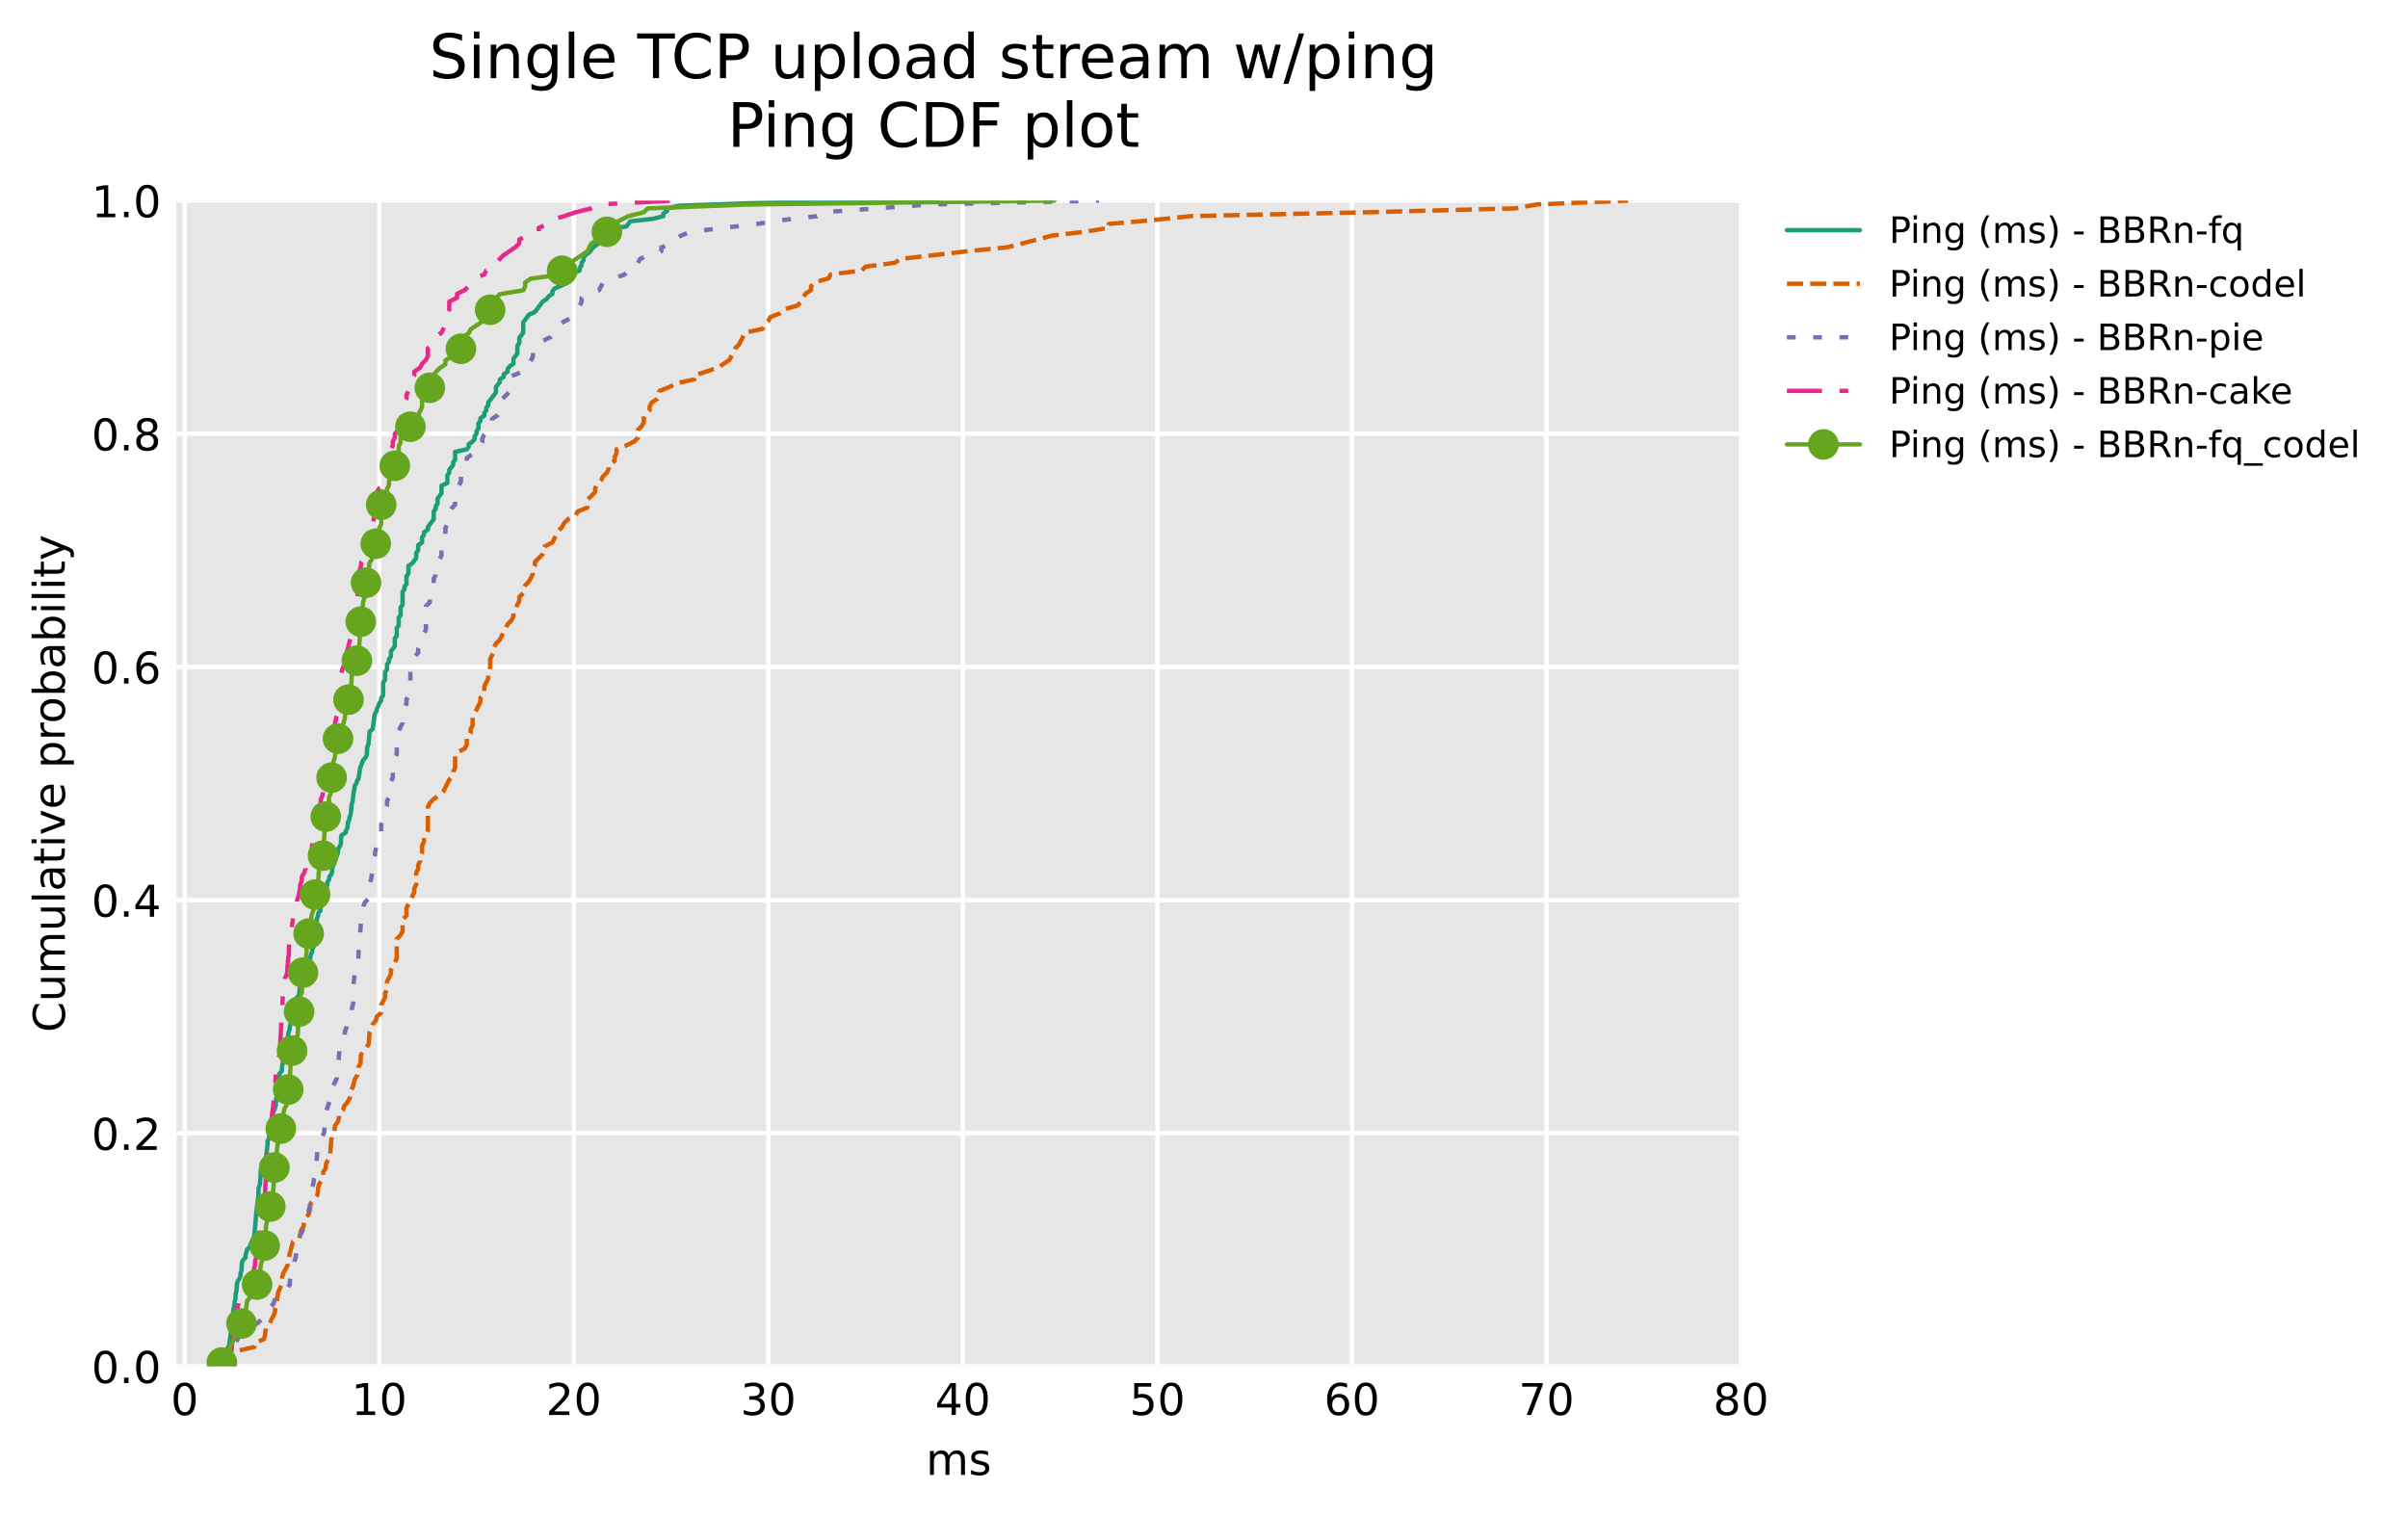 <?xml version="1.0" encoding="utf-8" standalone="no"?>
<!DOCTYPE svg PUBLIC "-//W3C//DTD SVG 1.1//EN"
  "http://www.w3.org/Graphics/SVG/1.1/DTD/svg11.dtd">
<!-- Created with matplotlib (https://matplotlib.org/) -->
<svg height="345.96pt" version="1.1" viewBox="0 0 549.643 345.96" width="549.643pt" xmlns="http://www.w3.org/2000/svg" xmlns:xlink="http://www.w3.org/1999/xlink">
 <defs>
  <style type="text/css">*{stroke-linecap:butt;stroke-linejoin:round;}</style>
 </defs>
 <g id="figure_1">
  <g id="patch_1">
   <path d="M 0 345.96 
L 549.643 345.96 
L 549.643 0 
L 0 0 
z
" style="fill:#ffffff;"/>
  </g>
  <g id="axes_1">
   <g id="patch_2">
    <path d="M 40.281 311.904 
L 397.401 311.904 
L 397.401 45.792 
L 40.281 45.792 
z
" style="fill:#e6e6e6;"/>
   </g>
   <g id="matplotlib.axis_1">
    <g id="xtick_1">
     <g id="line2d_1">
      <path clip-path="url(#p62216f5998)" d="M 42.16 311.904 
L 42.16 45.792 
" style="fill:none;stroke:#ffffff;stroke-linecap:round;"/>
     </g>
     <g id="line2d_2"/>
     <g id="text_1">
      <!-- 0 -->
      <g transform="translate(38.978 323.002)scale(0.1 -0.1)">
       <defs>
        <path d="M 31.781 66.406 
Q 24.172 66.406 20.328 58.906 
Q 16.5 51.422 16.5 36.375 
Q 16.5 21.391 20.328 13.891 
Q 24.172 6.391 31.781 6.391 
Q 39.453 6.391 43.281 13.891 
Q 47.125 21.391 47.125 36.375 
Q 47.125 51.422 43.281 58.906 
Q 39.453 66.406 31.781 66.406 
z
M 31.781 74.219 
Q 44.047 74.219 50.516 64.516 
Q 56.984 54.828 56.984 36.375 
Q 56.984 17.969 50.516 8.266 
Q 44.047 -1.422 31.781 -1.422 
Q 19.531 -1.422 13.062 8.266 
Q 6.594 17.969 6.594 36.375 
Q 6.594 54.828 13.062 64.516 
Q 19.531 74.219 31.781 74.219 
z
" id="DejaVuSans-48"/>
       </defs>
       <use xlink:href="#DejaVuSans-48"/>
      </g>
     </g>
    </g>
    <g id="xtick_2">
     <g id="line2d_3">
      <path clip-path="url(#p62216f5998)" d="M 86.565 311.904 
L 86.565 45.792 
" style="fill:none;stroke:#ffffff;stroke-linecap:round;"/>
     </g>
     <g id="line2d_4"/>
     <g id="text_2">
      <!-- 10 -->
      <g transform="translate(80.202 323.002)scale(0.1 -0.1)">
       <defs>
        <path d="M 12.406 8.297 
L 28.516 8.297 
L 28.516 63.922 
L 10.984 60.406 
L 10.984 69.391 
L 28.422 72.906 
L 38.281 72.906 
L 38.281 8.297 
L 54.391 8.297 
L 54.391 0 
L 12.406 0 
z
" id="DejaVuSans-49"/>
       </defs>
       <use xlink:href="#DejaVuSans-49"/>
       <use x="63.623" xlink:href="#DejaVuSans-48"/>
      </g>
     </g>
    </g>
    <g id="xtick_3">
     <g id="line2d_5">
      <path clip-path="url(#p62216f5998)" d="M 130.97 311.904 
L 130.97 45.792 
" style="fill:none;stroke:#ffffff;stroke-linecap:round;"/>
     </g>
     <g id="line2d_6"/>
     <g id="text_3">
      <!-- 20 -->
      <g transform="translate(124.608 323.002)scale(0.1 -0.1)">
       <defs>
        <path d="M 19.188 8.297 
L 53.609 8.297 
L 53.609 0 
L 7.328 0 
L 7.328 8.297 
Q 12.938 14.109 22.625 23.891 
Q 32.328 33.688 34.812 36.531 
Q 39.547 41.844 41.422 45.531 
Q 43.312 49.219 43.312 52.781 
Q 43.312 58.594 39.234 62.25 
Q 35.156 65.922 28.609 65.922 
Q 23.969 65.922 18.812 64.312 
Q 13.672 62.703 7.812 59.422 
L 7.812 69.391 
Q 13.766 71.781 18.938 73 
Q 24.125 74.219 28.422 74.219 
Q 39.75 74.219 46.484 68.547 
Q 53.219 62.891 53.219 53.422 
Q 53.219 48.922 51.531 44.891 
Q 49.859 40.875 45.406 35.406 
Q 44.188 33.984 37.641 27.219 
Q 31.109 20.453 19.188 8.297 
z
" id="DejaVuSans-50"/>
       </defs>
       <use xlink:href="#DejaVuSans-50"/>
       <use x="63.623" xlink:href="#DejaVuSans-48"/>
      </g>
     </g>
    </g>
    <g id="xtick_4">
     <g id="line2d_7">
      <path clip-path="url(#p62216f5998)" d="M 175.375 311.904 
L 175.375 45.792 
" style="fill:none;stroke:#ffffff;stroke-linecap:round;"/>
     </g>
     <g id="line2d_8"/>
     <g id="text_4">
      <!-- 30 -->
      <g transform="translate(169.013 323.002)scale(0.1 -0.1)">
       <defs>
        <path d="M 40.578 39.312 
Q 47.656 37.797 51.625 33 
Q 55.609 28.219 55.609 21.188 
Q 55.609 10.406 48.188 4.484 
Q 40.766 -1.422 27.094 -1.422 
Q 22.516 -1.422 17.656 -0.516 
Q 12.797 0.391 7.625 2.203 
L 7.625 11.719 
Q 11.719 9.328 16.594 8.109 
Q 21.484 6.891 26.812 6.891 
Q 36.078 6.891 40.938 10.547 
Q 45.797 14.203 45.797 21.188 
Q 45.797 27.641 41.281 31.266 
Q 36.766 34.906 28.719 34.906 
L 20.219 34.906 
L 20.219 43.016 
L 29.109 43.016 
Q 36.375 43.016 40.234 45.922 
Q 44.094 48.828 44.094 54.297 
Q 44.094 59.906 40.109 62.906 
Q 36.141 65.922 28.719 65.922 
Q 24.656 65.922 20.016 65.031 
Q 15.375 64.156 9.812 62.312 
L 9.812 71.094 
Q 15.438 72.656 20.344 73.438 
Q 25.25 74.219 29.594 74.219 
Q 40.828 74.219 47.359 69.109 
Q 53.906 64.016 53.906 55.328 
Q 53.906 49.266 50.438 45.094 
Q 46.969 40.922 40.578 39.312 
z
" id="DejaVuSans-51"/>
       </defs>
       <use xlink:href="#DejaVuSans-51"/>
       <use x="63.623" xlink:href="#DejaVuSans-48"/>
      </g>
     </g>
    </g>
    <g id="xtick_5">
     <g id="line2d_9">
      <path clip-path="url(#p62216f5998)" d="M 219.78 311.904 
L 219.78 45.792 
" style="fill:none;stroke:#ffffff;stroke-linecap:round;"/>
     </g>
     <g id="line2d_10"/>
     <g id="text_5">
      <!-- 40 -->
      <g transform="translate(213.418 323.002)scale(0.1 -0.1)">
       <defs>
        <path d="M 37.797 64.312 
L 12.891 25.391 
L 37.797 25.391 
z
M 35.203 72.906 
L 47.609 72.906 
L 47.609 25.391 
L 58.016 25.391 
L 58.016 17.188 
L 47.609 17.188 
L 47.609 0 
L 37.797 0 
L 37.797 17.188 
L 4.891 17.188 
L 4.891 26.703 
z
" id="DejaVuSans-52"/>
       </defs>
       <use xlink:href="#DejaVuSans-52"/>
       <use x="63.623" xlink:href="#DejaVuSans-48"/>
      </g>
     </g>
    </g>
    <g id="xtick_6">
     <g id="line2d_11">
      <path clip-path="url(#p62216f5998)" d="M 264.186 311.904 
L 264.186 45.792 
" style="fill:none;stroke:#ffffff;stroke-linecap:round;"/>
     </g>
     <g id="line2d_12"/>
     <g id="text_6">
      <!-- 50 -->
      <g transform="translate(257.823 323.002)scale(0.1 -0.1)">
       <defs>
        <path d="M 10.797 72.906 
L 49.516 72.906 
L 49.516 64.594 
L 19.828 64.594 
L 19.828 46.734 
Q 21.969 47.469 24.109 47.828 
Q 26.266 48.188 28.422 48.188 
Q 40.625 48.188 47.75 41.5 
Q 54.891 34.812 54.891 23.391 
Q 54.891 11.625 47.562 5.094 
Q 40.234 -1.422 26.906 -1.422 
Q 22.312 -1.422 17.547 -0.641 
Q 12.797 0.141 7.719 1.703 
L 7.719 11.625 
Q 12.109 9.234 16.797 8.062 
Q 21.484 6.891 26.703 6.891 
Q 35.156 6.891 40.078 11.328 
Q 45.016 15.766 45.016 23.391 
Q 45.016 31 40.078 35.438 
Q 35.156 39.891 26.703 39.891 
Q 22.75 39.891 18.812 39.016 
Q 14.891 38.141 10.797 36.281 
z
" id="DejaVuSans-53"/>
       </defs>
       <use xlink:href="#DejaVuSans-53"/>
       <use x="63.623" xlink:href="#DejaVuSans-48"/>
      </g>
     </g>
    </g>
    <g id="xtick_7">
     <g id="line2d_13">
      <path clip-path="url(#p62216f5998)" d="M 308.591 311.904 
L 308.591 45.792 
" style="fill:none;stroke:#ffffff;stroke-linecap:round;"/>
     </g>
     <g id="line2d_14"/>
     <g id="text_7">
      <!-- 60 -->
      <g transform="translate(302.228 323.002)scale(0.1 -0.1)">
       <defs>
        <path d="M 33.016 40.375 
Q 26.375 40.375 22.484 35.828 
Q 18.609 31.297 18.609 23.391 
Q 18.609 15.531 22.484 10.953 
Q 26.375 6.391 33.016 6.391 
Q 39.656 6.391 43.531 10.953 
Q 47.406 15.531 47.406 23.391 
Q 47.406 31.297 43.531 35.828 
Q 39.656 40.375 33.016 40.375 
z
M 52.594 71.297 
L 52.594 62.312 
Q 48.875 64.062 45.094 64.984 
Q 41.312 65.922 37.594 65.922 
Q 27.828 65.922 22.672 59.328 
Q 17.531 52.734 16.797 39.406 
Q 19.672 43.656 24.016 45.922 
Q 28.375 48.188 33.594 48.188 
Q 44.578 48.188 50.953 41.516 
Q 57.328 34.859 57.328 23.391 
Q 57.328 12.156 50.688 5.359 
Q 44.047 -1.422 33.016 -1.422 
Q 20.359 -1.422 13.672 8.266 
Q 6.984 17.969 6.984 36.375 
Q 6.984 53.656 15.188 63.938 
Q 23.391 74.219 37.203 74.219 
Q 40.922 74.219 44.703 73.484 
Q 48.484 72.75 52.594 71.297 
z
" id="DejaVuSans-54"/>
       </defs>
       <use xlink:href="#DejaVuSans-54"/>
       <use x="63.623" xlink:href="#DejaVuSans-48"/>
      </g>
     </g>
    </g>
    <g id="xtick_8">
     <g id="line2d_15">
      <path clip-path="url(#p62216f5998)" d="M 352.996 311.904 
L 352.996 45.792 
" style="fill:none;stroke:#ffffff;stroke-linecap:round;"/>
     </g>
     <g id="line2d_16"/>
     <g id="text_8">
      <!-- 70 -->
      <g transform="translate(346.634 323.002)scale(0.1 -0.1)">
       <defs>
        <path d="M 8.203 72.906 
L 55.078 72.906 
L 55.078 68.703 
L 28.609 0 
L 18.312 0 
L 43.219 64.594 
L 8.203 64.594 
z
" id="DejaVuSans-55"/>
       </defs>
       <use xlink:href="#DejaVuSans-55"/>
       <use x="63.623" xlink:href="#DejaVuSans-48"/>
      </g>
     </g>
    </g>
    <g id="xtick_9">
     <g id="line2d_17">
      <path clip-path="url(#p62216f5998)" d="M 397.401 311.904 
L 397.401 45.792 
" style="fill:none;stroke:#ffffff;stroke-linecap:round;"/>
     </g>
     <g id="line2d_18"/>
     <g id="text_9">
      <!-- 80 -->
      <g transform="translate(391.039 323.002)scale(0.1 -0.1)">
       <defs>
        <path d="M 31.781 34.625 
Q 24.75 34.625 20.719 30.859 
Q 16.703 27.094 16.703 20.516 
Q 16.703 13.922 20.719 10.156 
Q 24.75 6.391 31.781 6.391 
Q 38.812 6.391 42.859 10.172 
Q 46.922 13.969 46.922 20.516 
Q 46.922 27.094 42.891 30.859 
Q 38.875 34.625 31.781 34.625 
z
M 21.922 38.812 
Q 15.578 40.375 12.031 44.719 
Q 8.5 49.078 8.5 55.328 
Q 8.5 64.062 14.719 69.141 
Q 20.953 74.219 31.781 74.219 
Q 42.672 74.219 48.875 69.141 
Q 55.078 64.062 55.078 55.328 
Q 55.078 49.078 51.531 44.719 
Q 48 40.375 41.703 38.812 
Q 48.828 37.156 52.797 32.312 
Q 56.781 27.484 56.781 20.516 
Q 56.781 9.906 50.312 4.234 
Q 43.844 -1.422 31.781 -1.422 
Q 19.734 -1.422 13.25 4.234 
Q 6.781 9.906 6.781 20.516 
Q 6.781 27.484 10.781 32.312 
Q 14.797 37.156 21.922 38.812 
z
M 18.312 54.391 
Q 18.312 48.734 21.844 45.562 
Q 25.391 42.391 31.781 42.391 
Q 38.141 42.391 41.719 45.562 
Q 45.312 48.734 45.312 54.391 
Q 45.312 60.062 41.719 63.234 
Q 38.141 66.406 31.781 66.406 
Q 25.391 66.406 21.844 63.234 
Q 18.312 60.062 18.312 54.391 
z
" id="DejaVuSans-56"/>
       </defs>
       <use xlink:href="#DejaVuSans-56"/>
       <use x="63.623" xlink:href="#DejaVuSans-48"/>
      </g>
     </g>
    </g>
    <g id="xtick_10">
     <g id="line2d_19"/>
    </g>
    <g id="xtick_11">
     <g id="line2d_20"/>
    </g>
    <g id="xtick_12">
     <g id="line2d_21"/>
    </g>
    <g id="xtick_13">
     <g id="line2d_22"/>
    </g>
    <g id="xtick_14">
     <g id="line2d_23"/>
    </g>
    <g id="xtick_15">
     <g id="line2d_24"/>
    </g>
    <g id="xtick_16">
     <g id="line2d_25"/>
    </g>
    <g id="xtick_17">
     <g id="line2d_26"/>
    </g>
    <g id="xtick_18">
     <g id="line2d_27"/>
    </g>
    <g id="xtick_19">
     <g id="line2d_28"/>
    </g>
    <g id="xtick_20">
     <g id="line2d_29"/>
    </g>
    <g id="xtick_21">
     <g id="line2d_30"/>
    </g>
    <g id="xtick_22">
     <g id="line2d_31"/>
    </g>
    <g id="xtick_23">
     <g id="line2d_32"/>
    </g>
    <g id="xtick_24">
     <g id="line2d_33"/>
    </g>
    <g id="xtick_25">
     <g id="line2d_34"/>
    </g>
    <g id="xtick_26">
     <g id="line2d_35"/>
    </g>
    <g id="xtick_27">
     <g id="line2d_36"/>
    </g>
    <g id="xtick_28">
     <g id="line2d_37"/>
    </g>
    <g id="xtick_29">
     <g id="line2d_38"/>
    </g>
    <g id="xtick_30">
     <g id="line2d_39"/>
    </g>
    <g id="xtick_31">
     <g id="line2d_40"/>
    </g>
    <g id="xtick_32">
     <g id="line2d_41"/>
    </g>
    <g id="xtick_33">
     <g id="line2d_42"/>
    </g>
    <g id="xtick_34">
     <g id="line2d_43"/>
    </g>
    <g id="xtick_35">
     <g id="line2d_44"/>
    </g>
    <g id="xtick_36">
     <g id="line2d_45"/>
    </g>
    <g id="xtick_37">
     <g id="line2d_46"/>
    </g>
    <g id="xtick_38">
     <g id="line2d_47"/>
    </g>
    <g id="xtick_39">
     <g id="line2d_48"/>
    </g>
    <g id="xtick_40">
     <g id="line2d_49"/>
    </g>
    <g id="xtick_41">
     <g id="line2d_50"/>
    </g>
    <g id="text_10">
     <!-- ms -->
     <g transform="translate(211.366 336.681)scale(0.1 -0.1)">
      <defs>
       <path d="M 52 44.188 
Q 55.375 50.25 60.062 53.125 
Q 64.75 56 71.094 56 
Q 79.641 56 84.281 50.016 
Q 88.922 44.047 88.922 33.016 
L 88.922 0 
L 79.891 0 
L 79.891 32.719 
Q 79.891 40.578 77.094 44.375 
Q 74.312 48.188 68.609 48.188 
Q 61.625 48.188 57.562 43.547 
Q 53.516 38.922 53.516 30.906 
L 53.516 0 
L 44.484 0 
L 44.484 32.719 
Q 44.484 40.625 41.703 44.406 
Q 38.922 48.188 33.109 48.188 
Q 26.219 48.188 22.156 43.531 
Q 18.109 38.875 18.109 30.906 
L 18.109 0 
L 9.078 0 
L 9.078 54.688 
L 18.109 54.688 
L 18.109 46.188 
Q 21.188 51.219 25.484 53.609 
Q 29.781 56 35.688 56 
Q 41.656 56 45.828 52.969 
Q 50 49.953 52 44.188 
z
" id="DejaVuSans-109"/>
       <path d="M 44.281 53.078 
L 44.281 44.578 
Q 40.484 46.531 36.375 47.5 
Q 32.281 48.484 27.875 48.484 
Q 21.188 48.484 17.844 46.438 
Q 14.5 44.391 14.5 40.281 
Q 14.5 37.156 16.891 35.375 
Q 19.281 33.594 26.516 31.984 
L 29.594 31.297 
Q 39.156 29.25 43.188 25.516 
Q 47.219 21.781 47.219 15.094 
Q 47.219 7.469 41.188 3.016 
Q 35.156 -1.422 24.609 -1.422 
Q 20.219 -1.422 15.453 -0.562 
Q 10.688 0.297 5.422 2 
L 5.422 11.281 
Q 10.406 8.688 15.234 7.391 
Q 20.062 6.109 24.812 6.109 
Q 31.156 6.109 34.562 8.281 
Q 37.984 10.453 37.984 14.406 
Q 37.984 18.062 35.516 20.016 
Q 33.062 21.969 24.703 23.781 
L 21.578 24.516 
Q 13.234 26.266 9.516 29.906 
Q 5.812 33.547 5.812 39.891 
Q 5.812 47.609 11.281 51.797 
Q 16.75 56 26.812 56 
Q 31.781 56 36.172 55.266 
Q 40.578 54.547 44.281 53.078 
z
" id="DejaVuSans-115"/>
      </defs>
      <use xlink:href="#DejaVuSans-109"/>
      <use x="97.412" xlink:href="#DejaVuSans-115"/>
     </g>
    </g>
   </g>
   <g id="matplotlib.axis_2">
    <g id="ytick_1">
     <g id="line2d_51">
      <path clip-path="url(#p62216f5998)" d="M 40.281 311.904 
L 397.401 311.904 
" style="fill:none;stroke:#ffffff;stroke-linecap:round;"/>
     </g>
     <g id="line2d_52"/>
     <g id="text_11">
      <!-- 0.0 -->
      <g transform="translate(20.878 315.703)scale(0.1 -0.1)">
       <defs>
        <path d="M 10.688 12.406 
L 21 12.406 
L 21 0 
L 10.688 0 
z
" id="DejaVuSans-46"/>
       </defs>
       <use xlink:href="#DejaVuSans-48"/>
       <use x="63.623" xlink:href="#DejaVuSans-46"/>
       <use x="95.41" xlink:href="#DejaVuSans-48"/>
      </g>
     </g>
    </g>
    <g id="ytick_2">
     <g id="line2d_53">
      <path clip-path="url(#p62216f5998)" d="M 40.281 258.682 
L 397.401 258.682 
" style="fill:none;stroke:#ffffff;stroke-linecap:round;"/>
     </g>
     <g id="line2d_54"/>
     <g id="text_12">
      <!-- 0.2 -->
      <g transform="translate(20.878 262.481)scale(0.1 -0.1)">
       <use xlink:href="#DejaVuSans-48"/>
       <use x="63.623" xlink:href="#DejaVuSans-46"/>
       <use x="95.41" xlink:href="#DejaVuSans-50"/>
      </g>
     </g>
    </g>
    <g id="ytick_3">
     <g id="line2d_55">
      <path clip-path="url(#p62216f5998)" d="M 40.281 205.459 
L 397.401 205.459 
" style="fill:none;stroke:#ffffff;stroke-linecap:round;"/>
     </g>
     <g id="line2d_56"/>
     <g id="text_13">
      <!-- 0.4 -->
      <g transform="translate(20.878 209.258)scale(0.1 -0.1)">
       <use xlink:href="#DejaVuSans-48"/>
       <use x="63.623" xlink:href="#DejaVuSans-46"/>
       <use x="95.41" xlink:href="#DejaVuSans-52"/>
      </g>
     </g>
    </g>
    <g id="ytick_4">
     <g id="line2d_57">
      <path clip-path="url(#p62216f5998)" d="M 40.281 152.237 
L 397.401 152.237 
" style="fill:none;stroke:#ffffff;stroke-linecap:round;"/>
     </g>
     <g id="line2d_58"/>
     <g id="text_14">
      <!-- 0.6 -->
      <g transform="translate(20.878 156.036)scale(0.1 -0.1)">
       <use xlink:href="#DejaVuSans-48"/>
       <use x="63.623" xlink:href="#DejaVuSans-46"/>
       <use x="95.41" xlink:href="#DejaVuSans-54"/>
      </g>
     </g>
    </g>
    <g id="ytick_5">
     <g id="line2d_59">
      <path clip-path="url(#p62216f5998)" d="M 40.281 99.014 
L 397.401 99.014 
" style="fill:none;stroke:#ffffff;stroke-linecap:round;"/>
     </g>
     <g id="line2d_60"/>
     <g id="text_15">
      <!-- 0.8 -->
      <g transform="translate(20.878 102.814)scale(0.1 -0.1)">
       <use xlink:href="#DejaVuSans-48"/>
       <use x="63.623" xlink:href="#DejaVuSans-46"/>
       <use x="95.41" xlink:href="#DejaVuSans-56"/>
      </g>
     </g>
    </g>
    <g id="ytick_6">
     <g id="line2d_61">
      <path clip-path="url(#p62216f5998)" d="M 40.281 45.792 
L 397.401 45.792 
" style="fill:none;stroke:#ffffff;stroke-linecap:round;"/>
     </g>
     <g id="line2d_62"/>
     <g id="text_16">
      <!-- 1.0 -->
      <g transform="translate(20.878 49.591)scale(0.1 -0.1)">
       <use xlink:href="#DejaVuSans-49"/>
       <use x="63.623" xlink:href="#DejaVuSans-46"/>
       <use x="95.41" xlink:href="#DejaVuSans-48"/>
      </g>
     </g>
    </g>
    <g id="ytick_7">
     <g id="line2d_63"/>
    </g>
    <g id="ytick_8">
     <g id="line2d_64"/>
    </g>
    <g id="ytick_9">
     <g id="line2d_65"/>
    </g>
    <g id="ytick_10">
     <g id="line2d_66"/>
    </g>
    <g id="ytick_11">
     <g id="line2d_67"/>
    </g>
    <g id="ytick_12">
     <g id="line2d_68"/>
    </g>
    <g id="ytick_13">
     <g id="line2d_69"/>
    </g>
    <g id="ytick_14">
     <g id="line2d_70"/>
    </g>
    <g id="ytick_15">
     <g id="line2d_71"/>
    </g>
    <g id="ytick_16">
     <g id="line2d_72"/>
    </g>
    <g id="ytick_17">
     <g id="line2d_73"/>
    </g>
    <g id="ytick_18">
     <g id="line2d_74"/>
    </g>
    <g id="ytick_19">
     <g id="line2d_75"/>
    </g>
    <g id="ytick_20">
     <g id="line2d_76"/>
    </g>
    <g id="ytick_21">
     <g id="line2d_77"/>
    </g>
    <g id="text_17">
     <!-- Cumulative probability -->
     <g transform="translate(14.798 235.65)rotate(-90)scale(0.1 -0.1)">
      <defs>
       <path d="M 64.406 67.281 
L 64.406 56.891 
Q 59.422 61.531 53.781 63.812 
Q 48.141 66.109 41.797 66.109 
Q 29.297 66.109 22.656 58.469 
Q 16.016 50.828 16.016 36.375 
Q 16.016 21.969 22.656 14.328 
Q 29.297 6.688 41.797 6.688 
Q 48.141 6.688 53.781 8.984 
Q 59.422 11.281 64.406 15.922 
L 64.406 5.609 
Q 59.234 2.094 53.438 0.328 
Q 47.656 -1.422 41.219 -1.422 
Q 24.656 -1.422 15.125 8.703 
Q 5.609 18.844 5.609 36.375 
Q 5.609 53.953 15.125 64.078 
Q 24.656 74.219 41.219 74.219 
Q 47.75 74.219 53.531 72.484 
Q 59.328 70.75 64.406 67.281 
z
" id="DejaVuSans-67"/>
       <path d="M 8.5 21.578 
L 8.5 54.688 
L 17.484 54.688 
L 17.484 21.922 
Q 17.484 14.156 20.5 10.266 
Q 23.531 6.391 29.594 6.391 
Q 36.859 6.391 41.078 11.031 
Q 45.312 15.672 45.312 23.688 
L 45.312 54.688 
L 54.297 54.688 
L 54.297 0 
L 45.312 0 
L 45.312 8.406 
Q 42.047 3.422 37.719 1 
Q 33.406 -1.422 27.688 -1.422 
Q 18.266 -1.422 13.375 4.438 
Q 8.5 10.297 8.5 21.578 
z
M 31.109 56 
z
" id="DejaVuSans-117"/>
       <path d="M 9.422 75.984 
L 18.406 75.984 
L 18.406 0 
L 9.422 0 
z
" id="DejaVuSans-108"/>
       <path d="M 34.281 27.484 
Q 23.391 27.484 19.188 25 
Q 14.984 22.516 14.984 16.5 
Q 14.984 11.719 18.141 8.906 
Q 21.297 6.109 26.703 6.109 
Q 34.188 6.109 38.703 11.406 
Q 43.219 16.703 43.219 25.484 
L 43.219 27.484 
z
M 52.203 31.203 
L 52.203 0 
L 43.219 0 
L 43.219 8.297 
Q 40.141 3.328 35.547 0.953 
Q 30.953 -1.422 24.312 -1.422 
Q 15.922 -1.422 10.953 3.297 
Q 6 8.016 6 15.922 
Q 6 25.141 12.172 29.828 
Q 18.359 34.516 30.609 34.516 
L 43.219 34.516 
L 43.219 35.406 
Q 43.219 41.609 39.141 45 
Q 35.062 48.391 27.688 48.391 
Q 23 48.391 18.547 47.266 
Q 14.109 46.141 10.016 43.891 
L 10.016 52.203 
Q 14.938 54.109 19.578 55.047 
Q 24.219 56 28.609 56 
Q 40.484 56 46.344 49.844 
Q 52.203 43.703 52.203 31.203 
z
" id="DejaVuSans-97"/>
       <path d="M 18.312 70.219 
L 18.312 54.688 
L 36.812 54.688 
L 36.812 47.703 
L 18.312 47.703 
L 18.312 18.016 
Q 18.312 11.328 20.141 9.422 
Q 21.969 7.516 27.594 7.516 
L 36.812 7.516 
L 36.812 0 
L 27.594 0 
Q 17.188 0 13.234 3.875 
Q 9.281 7.766 9.281 18.016 
L 9.281 47.703 
L 2.688 47.703 
L 2.688 54.688 
L 9.281 54.688 
L 9.281 70.219 
z
" id="DejaVuSans-116"/>
       <path d="M 9.422 54.688 
L 18.406 54.688 
L 18.406 0 
L 9.422 0 
z
M 9.422 75.984 
L 18.406 75.984 
L 18.406 64.594 
L 9.422 64.594 
z
" id="DejaVuSans-105"/>
       <path d="M 2.984 54.688 
L 12.5 54.688 
L 29.594 8.797 
L 46.688 54.688 
L 56.203 54.688 
L 35.688 0 
L 23.484 0 
z
" id="DejaVuSans-118"/>
       <path d="M 56.203 29.594 
L 56.203 25.203 
L 14.891 25.203 
Q 15.484 15.922 20.484 11.062 
Q 25.484 6.203 34.422 6.203 
Q 39.594 6.203 44.453 7.469 
Q 49.312 8.734 54.109 11.281 
L 54.109 2.781 
Q 49.266 0.734 44.188 -0.344 
Q 39.109 -1.422 33.891 -1.422 
Q 20.797 -1.422 13.156 6.188 
Q 5.516 13.812 5.516 26.812 
Q 5.516 40.234 12.766 48.109 
Q 20.016 56 32.328 56 
Q 43.359 56 49.781 48.891 
Q 56.203 41.797 56.203 29.594 
z
M 47.219 32.234 
Q 47.125 39.594 43.094 43.984 
Q 39.062 48.391 32.422 48.391 
Q 24.906 48.391 20.391 44.141 
Q 15.875 39.891 15.188 32.172 
z
" id="DejaVuSans-101"/>
       <path id="DejaVuSans-32"/>
       <path d="M 18.109 8.203 
L 18.109 -20.797 
L 9.078 -20.797 
L 9.078 54.688 
L 18.109 54.688 
L 18.109 46.391 
Q 20.953 51.266 25.266 53.625 
Q 29.594 56 35.594 56 
Q 45.562 56 51.781 48.094 
Q 58.016 40.188 58.016 27.297 
Q 58.016 14.406 51.781 6.484 
Q 45.562 -1.422 35.594 -1.422 
Q 29.594 -1.422 25.266 0.953 
Q 20.953 3.328 18.109 8.203 
z
M 48.688 27.297 
Q 48.688 37.203 44.609 42.844 
Q 40.531 48.484 33.406 48.484 
Q 26.266 48.484 22.188 42.844 
Q 18.109 37.203 18.109 27.297 
Q 18.109 17.391 22.188 11.75 
Q 26.266 6.109 33.406 6.109 
Q 40.531 6.109 44.609 11.75 
Q 48.688 17.391 48.688 27.297 
z
" id="DejaVuSans-112"/>
       <path d="M 41.109 46.297 
Q 39.594 47.172 37.812 47.578 
Q 36.031 48 33.891 48 
Q 26.266 48 22.188 43.047 
Q 18.109 38.094 18.109 28.812 
L 18.109 0 
L 9.078 0 
L 9.078 54.688 
L 18.109 54.688 
L 18.109 46.188 
Q 20.953 51.172 25.484 53.578 
Q 30.031 56 36.531 56 
Q 37.453 56 38.578 55.875 
Q 39.703 55.766 41.062 55.516 
z
" id="DejaVuSans-114"/>
       <path d="M 30.609 48.391 
Q 23.391 48.391 19.188 42.75 
Q 14.984 37.109 14.984 27.297 
Q 14.984 17.484 19.156 11.844 
Q 23.344 6.203 30.609 6.203 
Q 37.797 6.203 41.984 11.859 
Q 46.188 17.531 46.188 27.297 
Q 46.188 37.016 41.984 42.703 
Q 37.797 48.391 30.609 48.391 
z
M 30.609 56 
Q 42.328 56 49.016 48.375 
Q 55.719 40.766 55.719 27.297 
Q 55.719 13.875 49.016 6.219 
Q 42.328 -1.422 30.609 -1.422 
Q 18.844 -1.422 12.172 6.219 
Q 5.516 13.875 5.516 27.297 
Q 5.516 40.766 12.172 48.375 
Q 18.844 56 30.609 56 
z
" id="DejaVuSans-111"/>
       <path d="M 48.688 27.297 
Q 48.688 37.203 44.609 42.844 
Q 40.531 48.484 33.406 48.484 
Q 26.266 48.484 22.188 42.844 
Q 18.109 37.203 18.109 27.297 
Q 18.109 17.391 22.188 11.75 
Q 26.266 6.109 33.406 6.109 
Q 40.531 6.109 44.609 11.75 
Q 48.688 17.391 48.688 27.297 
z
M 18.109 46.391 
Q 20.953 51.266 25.266 53.625 
Q 29.594 56 35.594 56 
Q 45.562 56 51.781 48.094 
Q 58.016 40.188 58.016 27.297 
Q 58.016 14.406 51.781 6.484 
Q 45.562 -1.422 35.594 -1.422 
Q 29.594 -1.422 25.266 0.953 
Q 20.953 3.328 18.109 8.203 
L 18.109 0 
L 9.078 0 
L 9.078 75.984 
L 18.109 75.984 
z
" id="DejaVuSans-98"/>
       <path d="M 32.172 -5.078 
Q 28.375 -14.844 24.75 -17.812 
Q 21.141 -20.797 15.094 -20.797 
L 7.906 -20.797 
L 7.906 -13.281 
L 13.188 -13.281 
Q 16.891 -13.281 18.938 -11.516 
Q 21 -9.766 23.484 -3.219 
L 25.094 0.875 
L 2.984 54.688 
L 12.5 54.688 
L 29.594 11.922 
L 46.688 54.688 
L 56.203 54.688 
z
" id="DejaVuSans-121"/>
      </defs>
      <use xlink:href="#DejaVuSans-67"/>
      <use x="69.824" xlink:href="#DejaVuSans-117"/>
      <use x="133.203" xlink:href="#DejaVuSans-109"/>
      <use x="230.615" xlink:href="#DejaVuSans-117"/>
      <use x="293.994" xlink:href="#DejaVuSans-108"/>
      <use x="321.777" xlink:href="#DejaVuSans-97"/>
      <use x="383.057" xlink:href="#DejaVuSans-116"/>
      <use x="422.266" xlink:href="#DejaVuSans-105"/>
      <use x="450.049" xlink:href="#DejaVuSans-118"/>
      <use x="509.229" xlink:href="#DejaVuSans-101"/>
      <use x="570.752" xlink:href="#DejaVuSans-32"/>
      <use x="602.539" xlink:href="#DejaVuSans-112"/>
      <use x="666.016" xlink:href="#DejaVuSans-114"/>
      <use x="704.879" xlink:href="#DejaVuSans-111"/>
      <use x="766.061" xlink:href="#DejaVuSans-98"/>
      <use x="829.537" xlink:href="#DejaVuSans-97"/>
      <use x="890.816" xlink:href="#DejaVuSans-98"/>
      <use x="954.293" xlink:href="#DejaVuSans-105"/>
      <use x="982.076" xlink:href="#DejaVuSans-108"/>
      <use x="1009.859" xlink:href="#DejaVuSans-105"/>
      <use x="1037.643" xlink:href="#DejaVuSans-116"/>
      <use x="1076.852" xlink:href="#DejaVuSans-121"/>
     </g>
    </g>
   </g>
   <g id="line2d_78">
    <path clip-path="url(#p62216f5998)" d="M 48.554 311.313 
L 50.552 310.721 
L 51.351 310.13 
L 51.529 308.947 
L 51.84 308.356 
L 51.929 307.764 
L 52.284 307.173 
L 53.039 301.851 
L 53.039 301.26 
L 53.216 300.077 
L 53.261 298.894 
L 53.439 298.303 
L 53.572 297.12 
L 53.749 296.529 
L 53.794 295.346 
L 53.971 294.755 
L 54.105 292.98 
L 54.282 292.389 
L 54.682 291.798 
L 54.904 291.206 
L 54.904 290.615 
L 55.126 290.024 
L 55.215 288.25 
L 55.437 287.658 
L 56.058 287.067 
L 56.058 286.476 
L 56.369 285.293 
L 56.947 284.701 
L 57.657 282.927 
L 58.012 282.336 
L 58.545 276.422 
L 58.989 272.874 
L 59.034 271.1 
L 59.3 270.509 
L 59.478 268.735 
L 59.522 266.961 
L 59.7 266.369 
L 59.7 265.778 
L 59.966 265.187 
L 60.677 264.595 
L 60.899 262.821 
L 61.076 261.047 
L 61.076 260.456 
L 61.431 259.864 
L 61.431 259.273 
L 61.698 258.682 
L 62.053 256.908 
L 62.32 253.951 
L 62.63 253.359 
L 62.986 252.177 
L 62.986 250.994 
L 63.385 249.22 
L 63.385 248.037 
L 63.652 246.854 
L 63.785 245.672 
L 63.785 245.08 
L 64.318 244.489 
L 64.407 243.306 
L 64.762 241.532 
L 64.939 240.349 
L 65.206 239.167 
L 65.428 238.575 
L 65.872 235.619 
L 66.094 235.027 
L 66.138 234.436 
L 66.316 233.844 
L 66.538 232.07 
L 66.849 231.479 
L 66.893 230.888 
L 67.249 229.705 
L 67.382 228.522 
L 67.559 227.931 
L 68.137 227.34 
L 68.314 226.748 
L 68.403 225.565 
L 69.025 224.974 
L 69.069 224.383 
L 69.646 222.609 
L 69.646 222.017 
L 70.224 221.426 
L 70.401 220.835 
L 70.446 220.243 
L 70.757 219.652 
L 70.845 218.469 
L 70.979 217.878 
L 71.245 217.286 
L 71.289 216.695 
L 71.556 216.104 
L 72.266 210.781 
L 72.355 209.599 
L 72.622 209.007 
L 72.666 208.416 
L 73.154 207.825 
L 73.199 207.233 
L 73.687 205.459 
L 74.309 204.868 
L 74.753 201.32 
L 75.153 200.728 
L 75.197 200.137 
L 75.641 199.546 
L 75.819 198.954 
L 75.819 198.363 
L 75.952 197.772 
L 76.307 197.18 
L 76.352 196.589 
L 76.707 195.997 
L 76.84 195.406 
L 77.106 194.815 
L 77.24 193.632 
L 77.684 193.041 
L 77.817 192.449 
L 77.861 191.267 
L 77.95 190.675 
L 78.883 190.084 
L 79.016 189.492 
L 79.327 188.901 
L 79.416 187.718 
L 79.726 187.127 
L 79.771 186.536 
L 80.037 185.944 
L 80.215 184.17 
L 80.259 183.579 
L 80.481 182.988 
L 80.748 180.622 
L 80.925 180.031 
L 80.925 179.439 
L 81.325 178.848 
L 81.503 178.257 
L 81.858 177.665 
L 82.213 175.3 
L 82.879 173.526 
L 83.456 172.934 
L 83.723 172.343 
L 83.812 170.569 
L 84.078 169.978 
L 84.256 168.204 
L 84.345 167.021 
L 85.055 166.429 
L 85.233 165.247 
L 85.455 163.473 
L 85.588 162.881 
L 85.943 162.29 
L 86.076 161.699 
L 86.387 161.107 
L 86.565 160.516 
L 87.009 159.924 
L 87.009 159.333 
L 87.453 158.742 
L 87.453 155.785 
L 87.897 155.194 
L 87.897 153.42 
L 88.341 152.828 
L 88.341 151.645 
L 88.785 151.054 
L 88.785 150.463 
L 89.229 149.871 
L 89.229 148.689 
L 90.117 147.506 
L 90.117 145.732 
L 90.561 145.14 
L 90.561 143.366 
L 91.005 142.775 
L 91.005 141.001 
L 91.449 140.41 
L 91.449 138.636 
L 91.893 138.044 
L 91.893 135.087 
L 92.337 134.496 
L 92.337 133.905 
L 92.782 133.313 
L 92.782 131.539 
L 93.226 130.948 
L 93.226 129.174 
L 94.114 128.582 
L 95.002 127.4 
L 95.002 126.217 
L 95.446 125.626 
L 95.446 124.443 
L 96.334 123.852 
L 96.334 122.669 
L 96.778 122.077 
L 96.778 121.486 
L 97.666 120.895 
L 97.666 120.303 
L 98.998 118.529 
L 98.998 116.755 
L 99.442 116.164 
L 99.442 115.572 
L 99.886 114.981 
L 99.886 113.798 
L 100.774 112.616 
L 100.774 110.842 
L 102.107 110.25 
L 102.107 108.476 
L 102.551 107.885 
L 102.551 107.293 
L 103.439 106.111 
L 103.439 105.519 
L 103.883 104.928 
L 103.883 103.154 
L 106.547 102.563 
L 106.991 101.971 
L 106.991 101.38 
L 107.879 100.788 
L 108.323 100.197 
L 108.323 99.606 
L 108.767 99.014 
L 108.767 98.423 
L 109.211 97.832 
L 109.211 96.649 
L 109.656 96.058 
L 109.656 95.466 
L 110.544 94.875 
L 110.544 94.284 
L 110.988 93.692 
L 110.988 93.101 
L 111.432 92.509 
L 111.432 91.918 
L 113.208 89.553 
L 113.208 88.37 
L 114.096 87.187 
L 114.096 86.596 
L 114.984 86.004 
L 114.984 85.413 
L 115.872 84.822 
L 115.872 84.23 
L 116.316 83.639 
L 117.204 83.048 
L 117.204 81.865 
L 118.092 80.682 
L 118.092 78.908 
L 118.537 78.317 
L 118.537 77.134 
L 119.425 75.951 
L 119.425 73.586 
L 120.757 71.812 
L 122.089 71.22 
L 123.865 68.855 
L 124.753 68.264 
L 125.197 67.672 
L 126.085 67.081 
L 126.085 66.49 
L 126.529 65.898 
L 129.194 64.716 
L 129.194 64.124 
L 130.082 63.533 
L 130.97 62.35 
L 132.302 61.759 
L 132.302 61.167 
L 132.746 60.576 
L 132.746 59.985 
L 133.19 59.393 
L 133.19 58.802 
L 133.634 58.211 
L 134.522 57.619 
L 135.411 56.436 
L 136.299 55.845 
L 136.299 55.254 
L 136.743 54.662 
L 136.743 54.071 
L 137.631 53.48 
L 138.075 52.888 
L 138.963 52.297 
L 142.959 51.706 
L 143.848 50.523 
L 149.176 49.932 
L 151.396 49.34 
L 151.396 48.749 
L 152.285 48.157 
L 152.285 47.566 
L 154.949 46.975 
L 171.379 46.383 
L 214.008 45.792 
L 214.008 45.792 
" style="fill:none;stroke:#1b9e77;stroke-linecap:round;"/>
   </g>
   <g id="line2d_79">
    <path clip-path="url(#p62216f5998)" d="M 50.552 311.017 
L 52.195 310.13 
L 52.417 309.243 
L 54.193 308.356 
L 58.057 307.469 
L 58.234 306.582 
L 60.233 305.695 
L 60.499 304.808 
L 60.588 303.921 
L 60.81 303.034 
L 61.609 302.147 
L 61.92 301.26 
L 62.408 300.372 
L 62.764 299.485 
L 62.808 298.598 
L 63.119 297.711 
L 63.474 295.05 
L 64.273 293.276 
L 64.407 291.502 
L 64.673 290.615 
L 65.65 288.841 
L 65.65 287.954 
L 66.849 283.519 
L 68.359 282.632 
L 68.714 280.858 
L 69.291 279.971 
L 69.513 278.196 
L 70.401 277.309 
L 70.668 276.422 
L 70.934 274.648 
L 72.4 272.874 
L 72.577 271.987 
L 72.622 271.1 
L 72.888 270.213 
L 73.554 269.326 
L 73.732 268.439 
L 73.776 267.552 
L 74.353 266.665 
L 74.398 265.778 
L 74.797 264.891 
L 75.33 264.004 
L 75.597 260.456 
L 75.73 259.569 
L 76.263 258.682 
L 76.485 256.908 
L 77.151 256.02 
L 77.373 255.133 
L 77.373 254.246 
L 78.305 253.359 
L 78.572 252.472 
L 79.327 251.585 
L 79.815 250.698 
L 80.082 248.924 
L 80.57 248.037 
L 81.014 246.263 
L 81.591 245.376 
L 81.813 243.602 
L 82.302 242.715 
L 82.346 240.941 
L 82.79 240.054 
L 83.59 239.167 
L 84.167 238.28 
L 84.345 235.619 
L 84.833 234.732 
L 85.055 233.844 
L 85.81 232.957 
L 85.988 232.07 
L 87.009 231.183 
L 87.009 229.409 
L 87.897 227.635 
L 87.897 226.748 
L 88.341 225.861 
L 88.341 224.087 
L 89.229 222.313 
L 89.229 221.426 
L 90.561 218.765 
L 90.561 214.33 
L 91.449 213.443 
L 91.893 212.556 
L 91.893 209.894 
L 92.782 209.007 
L 92.782 207.233 
L 94.558 203.685 
L 94.558 202.798 
L 95.002 201.911 
L 95.002 199.25 
L 95.446 198.363 
L 95.446 197.476 
L 95.89 196.589 
L 95.89 195.702 
L 96.334 194.815 
L 96.334 193.041 
L 96.778 192.154 
L 96.778 191.267 
L 97.666 189.492 
L 97.666 184.17 
L 98.11 183.283 
L 98.998 182.396 
L 100.33 181.509 
L 101.219 180.622 
L 102.551 177.961 
L 103.439 177.074 
L 103.439 176.187 
L 103.883 175.3 
L 103.883 172.639 
L 104.327 171.752 
L 106.103 170.865 
L 106.547 169.978 
L 106.547 168.204 
L 107.435 167.316 
L 107.435 166.429 
L 107.879 165.542 
L 107.879 163.768 
L 109.656 160.22 
L 109.656 159.333 
L 110.544 158.446 
L 110.544 156.672 
L 111.432 154.898 
L 111.432 154.011 
L 111.876 153.124 
L 111.876 150.463 
L 112.764 148.689 
L 112.764 147.802 
L 113.208 146.915 
L 114.096 146.028 
L 115.872 142.479 
L 116.76 141.592 
L 117.204 140.705 
L 117.204 139.818 
L 118.537 137.157 
L 118.537 136.27 
L 119.425 135.383 
L 119.425 134.496 
L 119.869 133.609 
L 120.757 132.722 
L 121.645 130.948 
L 121.645 130.061 
L 122.089 129.174 
L 122.089 128.287 
L 123.865 126.513 
L 124.309 125.626 
L 124.309 124.739 
L 126.085 123.852 
L 127.418 121.19 
L 128.306 120.303 
L 128.75 119.416 
L 129.638 118.529 
L 131.414 117.642 
L 131.858 116.755 
L 134.078 115.868 
L 134.078 114.094 
L 135.855 112.32 
L 135.855 111.433 
L 136.299 110.546 
L 137.187 109.659 
L 137.631 108.772 
L 138.519 107.885 
L 138.963 106.998 
L 138.963 106.111 
L 140.295 105.224 
L 140.295 104.337 
L 140.739 103.45 
L 140.739 102.563 
L 142.959 101.676 
L 144.736 100.788 
L 145.624 99.901 
L 145.624 98.127 
L 146.512 97.24 
L 146.956 96.353 
L 146.956 95.466 
L 147.4 94.579 
L 148.288 93.692 
L 148.288 92.805 
L 148.732 91.918 
L 150.064 91.031 
L 150.508 90.144 
L 150.508 89.257 
L 152.729 88.37 
L 154.505 87.483 
L 158.501 86.596 
L 158.501 85.709 
L 163.83 83.935 
L 166.494 82.161 
L 167.826 79.5 
L 168.714 78.612 
L 170.047 75.951 
L 174.043 75.064 
L 174.487 74.177 
L 175.375 73.29 
L 175.819 72.403 
L 178.04 71.516 
L 178.928 70.629 
L 182.036 69.742 
L 182.924 68.855 
L 183.812 67.081 
L 185.144 66.194 
L 185.144 65.307 
L 186.032 64.42 
L 189.141 63.533 
L 189.585 62.646 
L 196.69 61.759 
L 197.578 60.872 
L 204.239 59.985 
L 205.571 59.098 
L 221.113 57.324 
L 229.994 56.436 
L 240.207 53.775 
L 247.756 52.888 
L 253.084 52.001 
L 253.084 51.114 
L 263.298 50.227 
L 271.735 49.34 
L 312.143 48.453 
L 345.891 47.566 
L 350.776 46.679 
L 371.646 45.792 
L 371.646 45.792 
" style="fill:none;stroke:#d95f02;stroke-dasharray:3.7,1.6;stroke-dashoffset:0;"/>
   </g>
   <g id="line2d_80">
    <path clip-path="url(#p62216f5998)" d="M 50.508 311.014 
L 51.707 310.124 
L 52.55 309.234 
L 52.906 308.344 
L 53.439 307.454 
L 53.705 306.564 
L 54.815 304.784 
L 54.948 303.894 
L 56.369 303.004 
L 58.723 302.114 
L 59.655 301.224 
L 60.41 300.334 
L 60.721 299.444 
L 61.387 298.554 
L 62.408 297.664 
L 62.675 296.774 
L 64.007 295.884 
L 64.54 294.994 
L 65.472 294.104 
L 66.138 293.214 
L 66.183 292.324 
L 66.449 290.544 
L 66.938 289.654 
L 67.204 287.874 
L 67.515 286.984 
L 67.604 286.094 
L 67.915 285.204 
L 67.959 283.424 
L 68.225 282.534 
L 69.114 280.754 
L 69.824 279.864 
L 70.002 278.084 
L 70.446 277.194 
L 70.446 276.304 
L 70.712 275.414 
L 70.801 273.634 
L 71.201 271.854 
L 71.245 270.964 
L 71.556 270.074 
L 71.645 269.184 
L 71.955 268.294 
L 72.444 262.954 
L 72.844 262.064 
L 72.932 260.284 
L 73.554 259.394 
L 73.998 258.504 
L 74.176 255.834 
L 74.309 254.054 
L 75.241 251.384 
L 75.241 250.494 
L 75.597 249.604 
L 75.597 248.714 
L 75.996 247.824 
L 76.529 246.934 
L 76.884 246.044 
L 76.973 244.263 
L 77.018 243.373 
L 77.329 241.593 
L 77.373 240.703 
L 77.551 239.813 
L 78.039 238.923 
L 78.261 237.143 
L 78.661 236.253 
L 78.749 235.363 
L 79.105 234.473 
L 79.549 232.693 
L 80.259 231.803 
L 80.348 230.023 
L 80.615 229.133 
L 80.703 224.683 
L 81.192 220.233 
L 81.813 219.343 
L 81.858 216.673 
L 82.08 214.893 
L 82.391 210.443 
L 82.746 209.553 
L 82.968 206.883 
L 83.279 205.993 
L 84.123 205.103 
L 84.167 203.323 
L 84.256 202.433 
L 84.7 200.653 
L 85.011 198.873 
L 85.321 196.203 
L 85.588 195.313 
L 85.632 194.423 
L 86.387 191.753 
L 87.009 190.863 
L 87.009 188.193 
L 87.897 186.413 
L 87.897 184.633 
L 88.341 183.743 
L 88.341 182.853 
L 88.785 181.963 
L 88.785 181.073 
L 89.229 180.183 
L 89.229 178.403 
L 89.673 177.513 
L 89.673 175.733 
L 90.117 174.843 
L 90.117 173.063 
L 90.561 172.173 
L 90.561 169.503 
L 91.005 168.613 
L 91.005 166.833 
L 91.893 165.053 
L 91.893 163.273 
L 92.337 162.383 
L 92.337 161.493 
L 92.782 160.603 
L 92.782 159.713 
L 93.67 157.933 
L 93.67 151.703 
L 94.558 149.923 
L 95.446 149.033 
L 95.446 148.143 
L 95.89 147.253 
L 96.778 146.363 
L 96.778 144.583 
L 97.222 143.693 
L 97.222 138.353 
L 98.11 137.463 
L 98.11 136.573 
L 98.554 135.683 
L 98.554 134.793 
L 98.998 133.903 
L 98.998 132.123 
L 99.442 131.233 
L 99.442 129.453 
L 100.33 128.563 
L 100.33 127.673 
L 100.774 126.783 
L 100.774 125.003 
L 101.663 123.223 
L 101.663 120.553 
L 102.107 119.663 
L 102.107 117.883 
L 102.995 116.103 
L 103.883 115.213 
L 103.883 112.543 
L 105.215 109.872 
L 105.215 108.092 
L 106.547 105.422 
L 106.547 104.532 
L 107.879 103.642 
L 107.879 102.752 
L 109.656 101.862 
L 110.1 100.972 
L 110.1 100.082 
L 110.544 99.192 
L 111.876 98.302 
L 111.876 97.412 
L 112.32 96.522 
L 112.32 95.632 
L 113.652 94.742 
L 114.096 93.852 
L 114.096 92.962 
L 114.54 92.072 
L 114.54 91.182 
L 116.316 89.402 
L 116.76 88.512 
L 116.76 85.842 
L 118.981 84.952 
L 118.981 84.062 
L 120.757 83.172 
L 121.645 81.392 
L 121.645 80.502 
L 122.533 79.612 
L 123.865 78.722 
L 123.865 77.832 
L 125.641 76.942 
L 126.529 75.162 
L 127.418 74.272 
L 128.75 73.382 
L 130.526 72.492 
L 131.414 71.602 
L 132.746 68.932 
L 132.746 68.042 
L 133.634 67.152 
L 136.743 66.262 
L 137.631 64.482 
L 139.851 63.592 
L 142.515 62.702 
L 143.403 61.812 
L 145.624 60.922 
L 145.624 60.032 
L 146.068 59.142 
L 147.844 58.252 
L 150.952 57.362 
L 150.952 56.472 
L 153.617 55.582 
L 154.061 54.692 
L 155.393 53.802 
L 157.613 52.912 
L 172.711 51.132 
L 178.484 50.242 
L 186.477 49.352 
L 187.809 48.462 
L 212.232 46.682 
L 250.864 45.792 
L 250.864 45.792 
" style="fill:none;stroke:#7570b3;stroke-dasharray:2,4;stroke-dashoffset:0;"/>
   </g>
   <g id="line2d_81">
    <path clip-path="url(#p62216f5998)" d="M 51.796 311.017 
L 52.328 310.13 
L 52.373 309.243 
L 52.861 308.356 
L 53.039 305.695 
L 53.35 304.808 
L 53.749 300.372 
L 54.105 299.485 
L 54.149 298.598 
L 54.415 297.711 
L 54.504 296.824 
L 55.215 295.937 
L 55.304 295.05 
L 55.659 294.163 
L 57.124 293.276 
L 57.479 291.502 
L 57.879 290.615 
L 57.968 289.728 
L 58.19 288.841 
L 58.234 287.954 
L 58.456 287.067 
L 58.634 285.293 
L 58.989 284.406 
L 59.078 282.632 
L 59.167 279.971 
L 59.433 278.196 
L 59.611 276.422 
L 60.099 275.535 
L 60.188 273.761 
L 60.499 272.874 
L 60.588 270.213 
L 60.81 268.439 
L 60.854 264.891 
L 60.987 263.117 
L 61.076 261.343 
L 61.121 260.456 
L 61.387 259.569 
L 62.364 252.472 
L 62.586 249.811 
L 62.764 248.924 
L 62.986 244.489 
L 63.163 243.602 
L 63.296 241.828 
L 63.785 240.941 
L 63.963 238.28 
L 64.54 227.635 
L 64.717 225.861 
L 65.073 223.2 
L 65.517 222.313 
L 65.783 218.765 
L 65.916 217.878 
L 65.961 216.104 
L 67.115 208.12 
L 67.604 207.233 
L 67.781 206.346 
L 67.826 205.459 
L 68.137 204.572 
L 68.492 202.798 
L 68.536 201.911 
L 68.892 201.024 
L 68.892 200.137 
L 69.424 199.25 
L 69.735 198.363 
L 69.735 197.476 
L 70.535 194.815 
L 71.156 193.928 
L 71.645 189.492 
L 72.311 187.718 
L 73.021 185.057 
L 73.243 182.396 
L 73.643 181.509 
L 74.398 173.526 
L 75.33 172.639 
L 75.33 171.752 
L 75.552 170.865 
L 75.996 166.429 
L 76.396 165.542 
L 76.751 163.768 
L 77.062 162.881 
L 77.062 161.107 
L 77.284 160.22 
L 77.373 157.559 
L 77.817 154.898 
L 78.039 153.124 
L 78.35 152.237 
L 78.883 151.35 
L 79.149 150.463 
L 79.238 148.689 
L 80.126 145.14 
L 80.126 144.253 
L 80.392 143.366 
L 80.437 142.479 
L 80.659 141.592 
L 81.103 140.705 
L 81.103 139.818 
L 81.68 135.383 
L 81.68 134.496 
L 81.813 133.609 
L 81.902 130.948 
L 82.391 129.174 
L 82.48 128.287 
L 83.545 127.4 
L 83.812 126.513 
L 83.9 124.739 
L 83.989 122.964 
L 84.478 122.077 
L 84.655 121.19 
L 85.099 120.303 
L 85.41 117.642 
L 85.499 115.868 
L 85.721 114.981 
L 85.766 114.094 
L 85.988 113.207 
L 86.032 112.32 
L 86.565 111.433 
L 87.897 110.546 
L 87.897 109.659 
L 88.341 108.772 
L 88.341 107.885 
L 88.785 106.998 
L 88.785 104.337 
L 89.229 103.45 
L 89.229 102.563 
L 89.673 101.676 
L 89.673 100.788 
L 90.117 99.901 
L 90.117 99.014 
L 91.005 98.127 
L 91.449 97.24 
L 91.449 95.466 
L 91.893 94.579 
L 91.893 93.692 
L 92.337 92.805 
L 92.337 91.918 
L 92.782 91.031 
L 92.782 90.144 
L 93.67 88.37 
L 93.67 86.596 
L 94.558 85.709 
L 94.558 84.822 
L 95.89 83.935 
L 96.334 83.048 
L 97.222 82.161 
L 97.666 81.274 
L 97.666 79.5 
L 98.998 78.612 
L 98.998 77.725 
L 99.442 76.838 
L 100.774 75.951 
L 101.663 74.177 
L 101.663 72.403 
L 102.551 70.629 
L 102.551 68.855 
L 104.327 67.968 
L 104.327 67.081 
L 106.103 66.194 
L 106.991 65.307 
L 107.435 64.42 
L 108.323 63.533 
L 110.544 62.646 
L 110.988 61.759 
L 113.208 60.872 
L 113.208 59.985 
L 114.984 58.211 
L 117.648 56.436 
L 118.537 55.549 
L 118.537 54.662 
L 120.313 53.775 
L 122.977 52.888 
L 122.977 52.001 
L 125.197 51.114 
L 125.641 50.227 
L 128.75 49.34 
L 131.414 48.453 
L 134.966 47.566 
L 136.743 46.679 
L 153.617 45.792 
L 153.617 45.792 
" style="fill:none;stroke:#e7298a;stroke-dasharray:8,4,2,4;stroke-dashoffset:0;"/>
   </g>
   <g id="line2d_82">
    <path clip-path="url(#p62216f5998)" d="M 50.641 311.014 
L 51.796 310.124 
L 52.373 309.234 
L 52.506 307.454 
L 52.994 306.564 
L 53.305 305.674 
L 54.06 304.784 
L 54.105 303.894 
L 54.504 303.004 
L 55.659 301.224 
L 55.748 300.334 
L 56.103 299.444 
L 56.28 297.664 
L 56.502 296.774 
L 57.435 295.884 
L 58.634 294.104 
L 58.812 292.324 
L 59.344 290.544 
L 59.522 288.764 
L 59.788 287.874 
L 59.922 286.984 
L 60.321 286.094 
L 60.721 279.864 
L 61.121 278.084 
L 61.254 277.194 
L 61.565 276.304 
L 62.009 273.634 
L 62.32 272.744 
L 62.32 271.854 
L 62.453 270.964 
L 62.497 269.184 
L 62.63 267.404 
L 62.63 266.514 
L 63.03 264.734 
L 63.252 262.064 
L 63.518 260.284 
L 64.051 259.394 
L 64.362 254.944 
L 64.717 254.054 
L 64.895 253.164 
L 65.384 252.274 
L 65.384 251.384 
L 65.783 249.604 
L 65.783 248.714 
L 66.094 246.934 
L 66.494 240.703 
L 66.671 239.813 
L 67.426 238.923 
L 67.471 237.143 
L 67.959 236.253 
L 68.048 234.473 
L 68.048 233.583 
L 68.181 232.693 
L 68.27 230.913 
L 68.536 227.353 
L 68.936 226.463 
L 68.936 225.573 
L 69.114 224.683 
L 69.158 222.013 
L 69.424 221.123 
L 69.513 220.233 
L 69.824 219.343 
L 70.135 214.893 
L 70.446 213.113 
L 70.801 212.223 
L 70.934 211.333 
L 71.023 209.553 
L 71.201 208.663 
L 71.511 207.773 
L 71.867 205.103 
L 71.955 203.323 
L 72.311 201.543 
L 72.666 200.653 
L 72.888 197.093 
L 73.421 196.203 
L 73.732 195.313 
L 74.176 188.193 
L 74.353 186.413 
L 74.575 185.523 
L 75.019 184.633 
L 75.108 181.963 
L 75.508 181.073 
L 75.597 179.293 
L 75.686 177.513 
L 75.908 175.733 
L 75.908 174.843 
L 76.041 173.953 
L 76.396 173.063 
L 77.151 168.613 
L 77.995 167.723 
L 78.128 165.943 
L 78.661 164.163 
L 78.883 162.383 
L 79.149 161.493 
L 79.149 160.603 
L 79.549 159.713 
L 79.815 158.823 
L 79.993 157.043 
L 80.17 156.153 
L 80.348 153.483 
L 80.615 152.593 
L 81.147 151.703 
L 81.725 149.923 
L 81.902 149.033 
L 82.346 141.913 
L 82.48 141.023 
L 82.524 139.243 
L 82.79 138.353 
L 82.879 137.463 
L 83.146 136.573 
L 83.19 135.683 
L 83.501 133.903 
L 83.723 131.233 
L 83.856 130.343 
L 84.256 129.453 
L 84.3 128.563 
L 84.877 127.673 
L 84.922 126.783 
L 85.188 125.893 
L 85.588 125.003 
L 86.165 122.333 
L 86.476 121.443 
L 86.565 120.553 
L 87.009 119.663 
L 87.009 115.213 
L 88.341 114.323 
L 88.341 111.652 
L 88.785 110.762 
L 88.785 109.872 
L 89.229 108.982 
L 89.229 108.092 
L 91.005 104.532 
L 91.005 101.862 
L 91.449 100.972 
L 91.449 99.192 
L 93.67 98.302 
L 93.67 97.412 
L 94.114 96.522 
L 95.002 95.632 
L 96.334 92.962 
L 96.334 91.182 
L 97.666 90.292 
L 97.666 89.402 
L 98.11 88.512 
L 98.998 87.622 
L 98.998 85.842 
L 99.442 84.952 
L 100.33 84.062 
L 101.663 83.172 
L 101.663 82.282 
L 102.995 81.392 
L 102.995 80.502 
L 105.215 79.612 
L 105.215 77.832 
L 105.659 76.942 
L 106.991 76.052 
L 107.435 75.162 
L 110.1 73.382 
L 110.988 71.602 
L 111.876 70.712 
L 113.208 68.042 
L 114.096 67.152 
L 119.425 66.262 
L 119.869 65.372 
L 119.869 64.482 
L 121.201 63.592 
L 127.862 62.702 
L 128.306 61.812 
L 129.638 60.922 
L 130.082 60.032 
L 134.078 57.362 
L 134.966 55.582 
L 137.631 53.802 
L 138.519 52.912 
L 138.963 52.022 
L 139.851 51.132 
L 143.403 49.352 
L 146.956 48.462 
L 147.844 47.572 
L 170.935 46.682 
L 240.651 45.792 
L 240.651 45.792 
" style="fill:none;stroke:#66a61e;stroke-linecap:round;"/>
    <defs>
     <path d="M 0 3 
C 0.796 3 1.559 2.684 2.121 2.121 
C 2.684 1.559 3 0.796 3 0 
C 3 -0.796 2.684 -1.559 2.121 -2.121 
C 1.559 -2.684 0.796 -3 0 -3 
C -0.796 -3 -1.559 -2.684 -2.121 -2.121 
C -2.684 -1.559 -3 -0.796 -3 0 
C -3 0.796 -2.684 1.559 -2.121 2.121 
C -1.559 2.684 -0.796 3 0 3 
z
" id="mb154bf214d" style="stroke:#66a61e;"/>
    </defs>
    <g clip-path="url(#p62216f5998)">
     <use style="fill:#66a61e;stroke:#66a61e;" x="50.641" xlink:href="#mb154bf214d" y="311.014"/>
     <use style="fill:#66a61e;stroke:#66a61e;" x="55.126" xlink:href="#mb154bf214d" y="302.114"/>
     <use style="fill:#66a61e;stroke:#66a61e;" x="58.678" xlink:href="#mb154bf214d" y="293.214"/>
     <use style="fill:#66a61e;stroke:#66a61e;" x="60.41" xlink:href="#mb154bf214d" y="284.314"/>
     <use style="fill:#66a61e;stroke:#66a61e;" x="61.698" xlink:href="#mb154bf214d" y="275.414"/>
     <use style="fill:#66a61e;stroke:#66a61e;" x="62.63" xlink:href="#mb154bf214d" y="266.514"/>
     <use style="fill:#66a61e;stroke:#66a61e;" x="64.096" xlink:href="#mb154bf214d" y="257.614"/>
     <use style="fill:#66a61e;stroke:#66a61e;" x="65.783" xlink:href="#mb154bf214d" y="248.714"/>
     <use style="fill:#66a61e;stroke:#66a61e;" x="66.671" xlink:href="#mb154bf214d" y="239.813"/>
     <use style="fill:#66a61e;stroke:#66a61e;" x="68.27" xlink:href="#mb154bf214d" y="230.913"/>
     <use style="fill:#66a61e;stroke:#66a61e;" x="69.158" xlink:href="#mb154bf214d" y="222.013"/>
     <use style="fill:#66a61e;stroke:#66a61e;" x="70.446" xlink:href="#mb154bf214d" y="213.113"/>
     <use style="fill:#66a61e;stroke:#66a61e;" x="71.911" xlink:href="#mb154bf214d" y="204.213"/>
     <use style="fill:#66a61e;stroke:#66a61e;" x="73.732" xlink:href="#mb154bf214d" y="195.313"/>
     <use style="fill:#66a61e;stroke:#66a61e;" x="74.353" xlink:href="#mb154bf214d" y="186.413"/>
     <use style="fill:#66a61e;stroke:#66a61e;" x="75.686" xlink:href="#mb154bf214d" y="177.513"/>
     <use style="fill:#66a61e;stroke:#66a61e;" x="77.151" xlink:href="#mb154bf214d" y="168.613"/>
     <use style="fill:#66a61e;stroke:#66a61e;" x="79.549" xlink:href="#mb154bf214d" y="159.713"/>
     <use style="fill:#66a61e;stroke:#66a61e;" x="81.458" xlink:href="#mb154bf214d" y="150.813"/>
     <use style="fill:#66a61e;stroke:#66a61e;" x="82.346" xlink:href="#mb154bf214d" y="141.913"/>
     <use style="fill:#66a61e;stroke:#66a61e;" x="83.545" xlink:href="#mb154bf214d" y="133.013"/>
     <use style="fill:#66a61e;stroke:#66a61e;" x="85.766" xlink:href="#mb154bf214d" y="124.113"/>
     <use style="fill:#66a61e;stroke:#66a61e;" x="87.009" xlink:href="#mb154bf214d" y="115.213"/>
     <use style="fill:#66a61e;stroke:#66a61e;" x="90.117" xlink:href="#mb154bf214d" y="106.312"/>
     <use style="fill:#66a61e;stroke:#66a61e;" x="93.67" xlink:href="#mb154bf214d" y="97.412"/>
     <use style="fill:#66a61e;stroke:#66a61e;" x="98.11" xlink:href="#mb154bf214d" y="88.512"/>
     <use style="fill:#66a61e;stroke:#66a61e;" x="105.215" xlink:href="#mb154bf214d" y="79.612"/>
     <use style="fill:#66a61e;stroke:#66a61e;" x="111.876" xlink:href="#mb154bf214d" y="70.712"/>
     <use style="fill:#66a61e;stroke:#66a61e;" x="128.306" xlink:href="#mb154bf214d" y="61.812"/>
     <use style="fill:#66a61e;stroke:#66a61e;" x="138.519" xlink:href="#mb154bf214d" y="52.912"/>
    </g>
   </g>
   <g id="patch_3">
    <path d="M 40.281 311.904 
L 40.281 45.792 
" style="fill:none;"/>
   </g>
   <g id="patch_4">
    <path d="M 397.401 311.904 
L 397.401 45.792 
" style="fill:none;"/>
   </g>
   <g id="patch_5">
    <path d="M 40.281 311.904 
L 397.401 311.904 
" style="fill:none;"/>
   </g>
   <g id="patch_6">
    <path d="M 40.281 45.792 
L 397.401 45.792 
" style="fill:none;"/>
   </g>
   <g id="legend_1">
    <g id="line2d_83">
     <path d="M 407.876 52.538 
L 424.536 52.538 
" style="fill:none;stroke:#1b9e77;stroke-linecap:round;"/>
    </g>
    <g id="line2d_84"/>
    <g id="text_18">
     <!-- Ping (ms) - BBRn-fq -->
     <g transform="translate(431.2 55.453)scale(0.083 -0.083)">
      <defs>
       <path d="M 19.672 64.797 
L 19.672 37.406 
L 32.078 37.406 
Q 38.969 37.406 42.719 40.969 
Q 46.484 44.531 46.484 51.125 
Q 46.484 57.672 42.719 61.234 
Q 38.969 64.797 32.078 64.797 
z
M 9.812 72.906 
L 32.078 72.906 
Q 44.344 72.906 50.609 67.359 
Q 56.891 61.812 56.891 51.125 
Q 56.891 40.328 50.609 34.812 
Q 44.344 29.297 32.078 29.297 
L 19.672 29.297 
L 19.672 0 
L 9.812 0 
z
" id="DejaVuSans-80"/>
       <path d="M 54.891 33.016 
L 54.891 0 
L 45.906 0 
L 45.906 32.719 
Q 45.906 40.484 42.875 44.328 
Q 39.844 48.188 33.797 48.188 
Q 26.516 48.188 22.312 43.547 
Q 18.109 38.922 18.109 30.906 
L 18.109 0 
L 9.078 0 
L 9.078 54.688 
L 18.109 54.688 
L 18.109 46.188 
Q 21.344 51.125 25.703 53.562 
Q 30.078 56 35.797 56 
Q 45.219 56 50.047 50.172 
Q 54.891 44.344 54.891 33.016 
z
" id="DejaVuSans-110"/>
       <path d="M 45.406 27.984 
Q 45.406 37.75 41.375 43.109 
Q 37.359 48.484 30.078 48.484 
Q 22.859 48.484 18.828 43.109 
Q 14.797 37.75 14.797 27.984 
Q 14.797 18.266 18.828 12.891 
Q 22.859 7.516 30.078 7.516 
Q 37.359 7.516 41.375 12.891 
Q 45.406 18.266 45.406 27.984 
z
M 54.391 6.781 
Q 54.391 -7.172 48.188 -13.984 
Q 42 -20.797 29.203 -20.797 
Q 24.469 -20.797 20.266 -20.094 
Q 16.062 -19.391 12.109 -17.922 
L 12.109 -9.188 
Q 16.062 -11.328 19.922 -12.344 
Q 23.781 -13.375 27.781 -13.375 
Q 36.625 -13.375 41.016 -8.766 
Q 45.406 -4.156 45.406 5.172 
L 45.406 9.625 
Q 42.625 4.781 38.281 2.391 
Q 33.938 0 27.875 0 
Q 17.828 0 11.672 7.656 
Q 5.516 15.328 5.516 27.984 
Q 5.516 40.672 11.672 48.328 
Q 17.828 56 27.875 56 
Q 33.938 56 38.281 53.609 
Q 42.625 51.219 45.406 46.391 
L 45.406 54.688 
L 54.391 54.688 
z
" id="DejaVuSans-103"/>
       <path d="M 31 75.875 
Q 24.469 64.656 21.281 53.656 
Q 18.109 42.672 18.109 31.391 
Q 18.109 20.125 21.312 9.062 
Q 24.516 -2 31 -13.188 
L 23.188 -13.188 
Q 15.875 -1.703 12.234 9.375 
Q 8.594 20.453 8.594 31.391 
Q 8.594 42.281 12.203 53.312 
Q 15.828 64.359 23.188 75.875 
z
" id="DejaVuSans-40"/>
       <path d="M 8.016 75.875 
L 15.828 75.875 
Q 23.141 64.359 26.781 53.312 
Q 30.422 42.281 30.422 31.391 
Q 30.422 20.453 26.781 9.375 
Q 23.141 -1.703 15.828 -13.188 
L 8.016 -13.188 
Q 14.5 -2 17.703 9.062 
Q 20.906 20.125 20.906 31.391 
Q 20.906 42.672 17.703 53.656 
Q 14.5 64.656 8.016 75.875 
z
" id="DejaVuSans-41"/>
       <path d="M 4.891 31.391 
L 31.203 31.391 
L 31.203 23.391 
L 4.891 23.391 
z
" id="DejaVuSans-45"/>
       <path d="M 19.672 34.812 
L 19.672 8.109 
L 35.5 8.109 
Q 43.453 8.109 47.281 11.406 
Q 51.125 14.703 51.125 21.484 
Q 51.125 28.328 47.281 31.562 
Q 43.453 34.812 35.5 34.812 
z
M 19.672 64.797 
L 19.672 42.828 
L 34.281 42.828 
Q 41.5 42.828 45.031 45.531 
Q 48.578 48.25 48.578 53.812 
Q 48.578 59.328 45.031 62.062 
Q 41.5 64.797 34.281 64.797 
z
M 9.812 72.906 
L 35.016 72.906 
Q 46.297 72.906 52.391 68.219 
Q 58.5 63.531 58.5 54.891 
Q 58.5 48.188 55.375 44.234 
Q 52.25 40.281 46.188 39.312 
Q 53.469 37.75 57.5 32.781 
Q 61.531 27.828 61.531 20.406 
Q 61.531 10.641 54.891 5.312 
Q 48.25 0 35.984 0 
L 9.812 0 
z
" id="DejaVuSans-66"/>
       <path d="M 44.391 34.188 
Q 47.562 33.109 50.562 29.594 
Q 53.562 26.078 56.594 19.922 
L 66.609 0 
L 56 0 
L 46.688 18.703 
Q 43.062 26.031 39.672 28.422 
Q 36.281 30.812 30.422 30.812 
L 19.672 30.812 
L 19.672 0 
L 9.812 0 
L 9.812 72.906 
L 32.078 72.906 
Q 44.578 72.906 50.734 67.672 
Q 56.891 62.453 56.891 51.906 
Q 56.891 45.016 53.688 40.469 
Q 50.484 35.938 44.391 34.188 
z
M 19.672 64.797 
L 19.672 38.922 
L 32.078 38.922 
Q 39.203 38.922 42.844 42.219 
Q 46.484 45.516 46.484 51.906 
Q 46.484 58.297 42.844 61.547 
Q 39.203 64.797 32.078 64.797 
z
" id="DejaVuSans-82"/>
       <path d="M 37.109 75.984 
L 37.109 68.5 
L 28.516 68.5 
Q 23.688 68.5 21.797 66.547 
Q 19.922 64.594 19.922 59.516 
L 19.922 54.688 
L 34.719 54.688 
L 34.719 47.703 
L 19.922 47.703 
L 19.922 0 
L 10.891 0 
L 10.891 47.703 
L 2.297 47.703 
L 2.297 54.688 
L 10.891 54.688 
L 10.891 58.5 
Q 10.891 67.625 15.141 71.797 
Q 19.391 75.984 28.609 75.984 
z
" id="DejaVuSans-102"/>
       <path d="M 14.797 27.297 
Q 14.797 17.391 18.875 11.75 
Q 22.953 6.109 30.078 6.109 
Q 37.203 6.109 41.297 11.75 
Q 45.406 17.391 45.406 27.297 
Q 45.406 37.203 41.297 42.844 
Q 37.203 48.484 30.078 48.484 
Q 22.953 48.484 18.875 42.844 
Q 14.797 37.203 14.797 27.297 
z
M 45.406 8.203 
Q 42.578 3.328 38.25 0.953 
Q 33.938 -1.422 27.875 -1.422 
Q 17.969 -1.422 11.734 6.484 
Q 5.516 14.406 5.516 27.297 
Q 5.516 40.188 11.734 48.094 
Q 17.969 56 27.875 56 
Q 33.938 56 38.25 53.625 
Q 42.578 51.266 45.406 46.391 
L 45.406 54.688 
L 54.391 54.688 
L 54.391 -20.797 
L 45.406 -20.797 
z
" id="DejaVuSans-113"/>
      </defs>
      <use xlink:href="#DejaVuSans-80"/>
      <use x="58.053" xlink:href="#DejaVuSans-105"/>
      <use x="85.836" xlink:href="#DejaVuSans-110"/>
      <use x="149.215" xlink:href="#DejaVuSans-103"/>
      <use x="212.691" xlink:href="#DejaVuSans-32"/>
      <use x="244.479" xlink:href="#DejaVuSans-40"/>
      <use x="283.492" xlink:href="#DejaVuSans-109"/>
      <use x="380.904" xlink:href="#DejaVuSans-115"/>
      <use x="433.004" xlink:href="#DejaVuSans-41"/>
      <use x="472.018" xlink:href="#DejaVuSans-32"/>
      <use x="503.805" xlink:href="#DejaVuSans-45"/>
      <use x="539.889" xlink:href="#DejaVuSans-32"/>
      <use x="571.676" xlink:href="#DejaVuSans-66"/>
      <use x="640.279" xlink:href="#DejaVuSans-66"/>
      <use x="708.883" xlink:href="#DejaVuSans-82"/>
      <use x="778.365" xlink:href="#DejaVuSans-110"/>
      <use x="841.744" xlink:href="#DejaVuSans-45"/>
      <use x="877.828" xlink:href="#DejaVuSans-102"/>
      <use x="913.033" xlink:href="#DejaVuSans-113"/>
     </g>
    </g>
    <g id="line2d_85">
     <path d="M 407.876 64.765 
L 424.536 64.765 
" style="fill:none;stroke:#d95f02;stroke-dasharray:3.7,1.6;stroke-dashoffset:0;"/>
    </g>
    <g id="line2d_86"/>
    <g id="text_19">
     <!-- Ping (ms) - BBRn-codel -->
     <g transform="translate(431.2 67.68)scale(0.083 -0.083)">
      <defs>
       <path d="M 48.781 52.594 
L 48.781 44.188 
Q 44.969 46.297 41.141 47.344 
Q 37.312 48.391 33.406 48.391 
Q 24.656 48.391 19.812 42.844 
Q 14.984 37.312 14.984 27.297 
Q 14.984 17.281 19.812 11.734 
Q 24.656 6.203 33.406 6.203 
Q 37.312 6.203 41.141 7.25 
Q 44.969 8.297 48.781 10.406 
L 48.781 2.094 
Q 45.016 0.344 40.984 -0.531 
Q 36.969 -1.422 32.422 -1.422 
Q 20.062 -1.422 12.781 6.344 
Q 5.516 14.109 5.516 27.297 
Q 5.516 40.672 12.859 48.328 
Q 20.219 56 33.016 56 
Q 37.156 56 41.109 55.141 
Q 45.062 54.297 48.781 52.594 
z
" id="DejaVuSans-99"/>
       <path d="M 45.406 46.391 
L 45.406 75.984 
L 54.391 75.984 
L 54.391 0 
L 45.406 0 
L 45.406 8.203 
Q 42.578 3.328 38.25 0.953 
Q 33.938 -1.422 27.875 -1.422 
Q 17.969 -1.422 11.734 6.484 
Q 5.516 14.406 5.516 27.297 
Q 5.516 40.188 11.734 48.094 
Q 17.969 56 27.875 56 
Q 33.938 56 38.25 53.625 
Q 42.578 51.266 45.406 46.391 
z
M 14.797 27.297 
Q 14.797 17.391 18.875 11.75 
Q 22.953 6.109 30.078 6.109 
Q 37.203 6.109 41.297 11.75 
Q 45.406 17.391 45.406 27.297 
Q 45.406 37.203 41.297 42.844 
Q 37.203 48.484 30.078 48.484 
Q 22.953 48.484 18.875 42.844 
Q 14.797 37.203 14.797 27.297 
z
" id="DejaVuSans-100"/>
      </defs>
      <use xlink:href="#DejaVuSans-80"/>
      <use x="58.053" xlink:href="#DejaVuSans-105"/>
      <use x="85.836" xlink:href="#DejaVuSans-110"/>
      <use x="149.215" xlink:href="#DejaVuSans-103"/>
      <use x="212.691" xlink:href="#DejaVuSans-32"/>
      <use x="244.479" xlink:href="#DejaVuSans-40"/>
      <use x="283.492" xlink:href="#DejaVuSans-109"/>
      <use x="380.904" xlink:href="#DejaVuSans-115"/>
      <use x="433.004" xlink:href="#DejaVuSans-41"/>
      <use x="472.018" xlink:href="#DejaVuSans-32"/>
      <use x="503.805" xlink:href="#DejaVuSans-45"/>
      <use x="539.889" xlink:href="#DejaVuSans-32"/>
      <use x="571.676" xlink:href="#DejaVuSans-66"/>
      <use x="640.279" xlink:href="#DejaVuSans-66"/>
      <use x="708.883" xlink:href="#DejaVuSans-82"/>
      <use x="778.365" xlink:href="#DejaVuSans-110"/>
      <use x="841.744" xlink:href="#DejaVuSans-45"/>
      <use x="877.828" xlink:href="#DejaVuSans-99"/>
      <use x="932.809" xlink:href="#DejaVuSans-111"/>
      <use x="993.99" xlink:href="#DejaVuSans-100"/>
      <use x="1057.467" xlink:href="#DejaVuSans-101"/>
      <use x="1118.99" xlink:href="#DejaVuSans-108"/>
     </g>
    </g>
    <g id="line2d_87">
     <path d="M 407.876 76.992 
L 424.536 76.992 
" style="fill:none;stroke:#7570b3;stroke-dasharray:2,4;stroke-dashoffset:0;"/>
    </g>
    <g id="line2d_88"/>
    <g id="text_20">
     <!-- Ping (ms) - BBRn-pie -->
     <g transform="translate(431.2 79.907)scale(0.083 -0.083)">
      <use xlink:href="#DejaVuSans-80"/>
      <use x="58.053" xlink:href="#DejaVuSans-105"/>
      <use x="85.836" xlink:href="#DejaVuSans-110"/>
      <use x="149.215" xlink:href="#DejaVuSans-103"/>
      <use x="212.691" xlink:href="#DejaVuSans-32"/>
      <use x="244.479" xlink:href="#DejaVuSans-40"/>
      <use x="283.492" xlink:href="#DejaVuSans-109"/>
      <use x="380.904" xlink:href="#DejaVuSans-115"/>
      <use x="433.004" xlink:href="#DejaVuSans-41"/>
      <use x="472.018" xlink:href="#DejaVuSans-32"/>
      <use x="503.805" xlink:href="#DejaVuSans-45"/>
      <use x="539.889" xlink:href="#DejaVuSans-32"/>
      <use x="571.676" xlink:href="#DejaVuSans-66"/>
      <use x="640.279" xlink:href="#DejaVuSans-66"/>
      <use x="708.883" xlink:href="#DejaVuSans-82"/>
      <use x="778.365" xlink:href="#DejaVuSans-110"/>
      <use x="841.744" xlink:href="#DejaVuSans-45"/>
      <use x="877.828" xlink:href="#DejaVuSans-112"/>
      <use x="941.305" xlink:href="#DejaVuSans-105"/>
      <use x="969.088" xlink:href="#DejaVuSans-101"/>
     </g>
    </g>
    <g id="line2d_89">
     <path d="M 407.876 89.219 
L 424.536 89.219 
" style="fill:none;stroke:#e7298a;stroke-dasharray:8,4,2,4;stroke-dashoffset:0;"/>
    </g>
    <g id="line2d_90"/>
    <g id="text_21">
     <!-- Ping (ms) - BBRn-cake -->
     <g transform="translate(431.2 92.134)scale(0.083 -0.083)">
      <defs>
       <path d="M 9.078 75.984 
L 18.109 75.984 
L 18.109 31.109 
L 44.922 54.688 
L 56.391 54.688 
L 27.391 29.109 
L 57.625 0 
L 45.906 0 
L 18.109 26.703 
L 18.109 0 
L 9.078 0 
z
" id="DejaVuSans-107"/>
      </defs>
      <use xlink:href="#DejaVuSans-80"/>
      <use x="58.053" xlink:href="#DejaVuSans-105"/>
      <use x="85.836" xlink:href="#DejaVuSans-110"/>
      <use x="149.215" xlink:href="#DejaVuSans-103"/>
      <use x="212.691" xlink:href="#DejaVuSans-32"/>
      <use x="244.479" xlink:href="#DejaVuSans-40"/>
      <use x="283.492" xlink:href="#DejaVuSans-109"/>
      <use x="380.904" xlink:href="#DejaVuSans-115"/>
      <use x="433.004" xlink:href="#DejaVuSans-41"/>
      <use x="472.018" xlink:href="#DejaVuSans-32"/>
      <use x="503.805" xlink:href="#DejaVuSans-45"/>
      <use x="539.889" xlink:href="#DejaVuSans-32"/>
      <use x="571.676" xlink:href="#DejaVuSans-66"/>
      <use x="640.279" xlink:href="#DejaVuSans-66"/>
      <use x="708.883" xlink:href="#DejaVuSans-82"/>
      <use x="778.365" xlink:href="#DejaVuSans-110"/>
      <use x="841.744" xlink:href="#DejaVuSans-45"/>
      <use x="877.828" xlink:href="#DejaVuSans-99"/>
      <use x="932.809" xlink:href="#DejaVuSans-97"/>
      <use x="994.088" xlink:href="#DejaVuSans-107"/>
      <use x="1048.373" xlink:href="#DejaVuSans-101"/>
     </g>
    </g>
    <g id="line2d_91">
     <path d="M 407.876 101.446 
L 424.536 101.446 
" style="fill:none;stroke:#66a61e;stroke-linecap:round;"/>
    </g>
    <g id="line2d_92">
     <g>
      <use style="fill:#66a61e;stroke:#66a61e;" x="416.206" xlink:href="#mb154bf214d" y="101.446"/>
     </g>
    </g>
    <g id="text_22">
     <!-- Ping (ms) - BBRn-fq_codel -->
     <g transform="translate(431.2 104.361)scale(0.083 -0.083)">
      <defs>
       <path d="M 50.984 -16.609 
L 50.984 -23.578 
L -0.984 -23.578 
L -0.984 -16.609 
z
" id="DejaVuSans-95"/>
      </defs>
      <use xlink:href="#DejaVuSans-80"/>
      <use x="58.053" xlink:href="#DejaVuSans-105"/>
      <use x="85.836" xlink:href="#DejaVuSans-110"/>
      <use x="149.215" xlink:href="#DejaVuSans-103"/>
      <use x="212.691" xlink:href="#DejaVuSans-32"/>
      <use x="244.479" xlink:href="#DejaVuSans-40"/>
      <use x="283.492" xlink:href="#DejaVuSans-109"/>
      <use x="380.904" xlink:href="#DejaVuSans-115"/>
      <use x="433.004" xlink:href="#DejaVuSans-41"/>
      <use x="472.018" xlink:href="#DejaVuSans-32"/>
      <use x="503.805" xlink:href="#DejaVuSans-45"/>
      <use x="539.889" xlink:href="#DejaVuSans-32"/>
      <use x="571.676" xlink:href="#DejaVuSans-66"/>
      <use x="640.279" xlink:href="#DejaVuSans-66"/>
      <use x="708.883" xlink:href="#DejaVuSans-82"/>
      <use x="778.365" xlink:href="#DejaVuSans-110"/>
      <use x="841.744" xlink:href="#DejaVuSans-45"/>
      <use x="877.828" xlink:href="#DejaVuSans-102"/>
      <use x="913.033" xlink:href="#DejaVuSans-113"/>
      <use x="976.51" xlink:href="#DejaVuSans-95"/>
      <use x="1026.51" xlink:href="#DejaVuSans-99"/>
      <use x="1081.49" xlink:href="#DejaVuSans-111"/>
      <use x="1142.672" xlink:href="#DejaVuSans-100"/>
      <use x="1206.148" xlink:href="#DejaVuSans-101"/>
      <use x="1267.672" xlink:href="#DejaVuSans-108"/>
     </g>
    </g>
   </g>
  </g>
  <g id="text_23">
   <!-- Single TCP upload stream w/ping -->
   <g transform="translate(97.97 17.838)scale(0.14 -0.14)">
    <defs>
     <path d="M 53.516 70.516 
L 53.516 60.891 
Q 47.906 63.578 42.922 64.891 
Q 37.938 66.219 33.297 66.219 
Q 25.25 66.219 20.875 63.094 
Q 16.5 59.969 16.5 54.203 
Q 16.5 49.359 19.406 46.891 
Q 22.312 44.438 30.422 42.922 
L 36.375 41.703 
Q 47.406 39.594 52.656 34.297 
Q 57.906 29 57.906 20.125 
Q 57.906 9.516 50.797 4.047 
Q 43.703 -1.422 29.984 -1.422 
Q 24.812 -1.422 18.969 -0.25 
Q 13.141 0.922 6.891 3.219 
L 6.891 13.375 
Q 12.891 10.016 18.656 8.297 
Q 24.422 6.594 29.984 6.594 
Q 38.422 6.594 43.016 9.906 
Q 47.609 13.234 47.609 19.391 
Q 47.609 24.75 44.312 27.781 
Q 41.016 30.812 33.5 32.328 
L 27.484 33.5 
Q 16.453 35.688 11.516 40.375 
Q 6.594 45.062 6.594 53.422 
Q 6.594 63.094 13.406 68.656 
Q 20.219 74.219 32.172 74.219 
Q 37.312 74.219 42.625 73.281 
Q 47.953 72.359 53.516 70.516 
z
" id="DejaVuSans-83"/>
     <path d="M -0.297 72.906 
L 61.375 72.906 
L 61.375 64.594 
L 35.5 64.594 
L 35.5 0 
L 25.594 0 
L 25.594 64.594 
L -0.297 64.594 
z
" id="DejaVuSans-84"/>
     <path d="M 4.203 54.688 
L 13.188 54.688 
L 24.422 12.016 
L 35.594 54.688 
L 46.188 54.688 
L 57.422 12.016 
L 68.609 54.688 
L 77.594 54.688 
L 63.281 0 
L 52.688 0 
L 40.922 44.828 
L 29.109 0 
L 18.5 0 
z
" id="DejaVuSans-119"/>
     <path d="M 25.391 72.906 
L 33.688 72.906 
L 8.297 -9.281 
L 0 -9.281 
z
" id="DejaVuSans-47"/>
    </defs>
    <use xlink:href="#DejaVuSans-83"/>
    <use x="63.477" xlink:href="#DejaVuSans-105"/>
    <use x="91.26" xlink:href="#DejaVuSans-110"/>
    <use x="154.639" xlink:href="#DejaVuSans-103"/>
    <use x="218.115" xlink:href="#DejaVuSans-108"/>
    <use x="245.898" xlink:href="#DejaVuSans-101"/>
    <use x="307.422" xlink:href="#DejaVuSans-32"/>
    <use x="339.209" xlink:href="#DejaVuSans-84"/>
    <use x="394.418" xlink:href="#DejaVuSans-67"/>
    <use x="464.242" xlink:href="#DejaVuSans-80"/>
    <use x="524.545" xlink:href="#DejaVuSans-32"/>
    <use x="556.332" xlink:href="#DejaVuSans-117"/>
    <use x="619.711" xlink:href="#DejaVuSans-112"/>
    <use x="683.188" xlink:href="#DejaVuSans-108"/>
    <use x="710.971" xlink:href="#DejaVuSans-111"/>
    <use x="772.152" xlink:href="#DejaVuSans-97"/>
    <use x="833.432" xlink:href="#DejaVuSans-100"/>
    <use x="896.908" xlink:href="#DejaVuSans-32"/>
    <use x="928.695" xlink:href="#DejaVuSans-115"/>
    <use x="980.795" xlink:href="#DejaVuSans-116"/>
    <use x="1020.004" xlink:href="#DejaVuSans-114"/>
    <use x="1058.867" xlink:href="#DejaVuSans-101"/>
    <use x="1120.391" xlink:href="#DejaVuSans-97"/>
    <use x="1181.67" xlink:href="#DejaVuSans-109"/>
    <use x="1279.082" xlink:href="#DejaVuSans-32"/>
    <use x="1310.869" xlink:href="#DejaVuSans-119"/>
    <use x="1392.656" xlink:href="#DejaVuSans-47"/>
    <use x="1426.348" xlink:href="#DejaVuSans-112"/>
    <use x="1489.824" xlink:href="#DejaVuSans-105"/>
    <use x="1517.607" xlink:href="#DejaVuSans-110"/>
    <use x="1580.986" xlink:href="#DejaVuSans-103"/>
   </g>
   <!-- Ping CDF plot -->
   <g transform="translate(166.024 33.515)scale(0.14 -0.14)">
    <defs>
     <path d="M 19.672 64.797 
L 19.672 8.109 
L 31.594 8.109 
Q 46.688 8.109 53.688 14.938 
Q 60.688 21.781 60.688 36.531 
Q 60.688 51.172 53.688 57.984 
Q 46.688 64.797 31.594 64.797 
z
M 9.812 72.906 
L 30.078 72.906 
Q 51.266 72.906 61.172 64.094 
Q 71.094 55.281 71.094 36.531 
Q 71.094 17.672 61.125 8.828 
Q 51.172 0 30.078 0 
L 9.812 0 
z
" id="DejaVuSans-68"/>
     <path d="M 9.812 72.906 
L 51.703 72.906 
L 51.703 64.594 
L 19.672 64.594 
L 19.672 43.109 
L 48.578 43.109 
L 48.578 34.812 
L 19.672 34.812 
L 19.672 0 
L 9.812 0 
z
" id="DejaVuSans-70"/>
    </defs>
    <use xlink:href="#DejaVuSans-80"/>
    <use x="58.053" xlink:href="#DejaVuSans-105"/>
    <use x="85.836" xlink:href="#DejaVuSans-110"/>
    <use x="149.215" xlink:href="#DejaVuSans-103"/>
    <use x="212.691" xlink:href="#DejaVuSans-32"/>
    <use x="244.479" xlink:href="#DejaVuSans-67"/>
    <use x="314.303" xlink:href="#DejaVuSans-68"/>
    <use x="391.305" xlink:href="#DejaVuSans-70"/>
    <use x="448.824" xlink:href="#DejaVuSans-32"/>
    <use x="480.611" xlink:href="#DejaVuSans-112"/>
    <use x="544.088" xlink:href="#DejaVuSans-108"/>
    <use x="571.871" xlink:href="#DejaVuSans-111"/>
    <use x="633.053" xlink:href="#DejaVuSans-116"/>
   </g>
  </g>
 </g>
 <defs>
  <clipPath id="p62216f5998">
   <rect height="266.112" width="357.12" x="40.281" y="45.792"/>
  </clipPath>
 </defs>
</svg>
